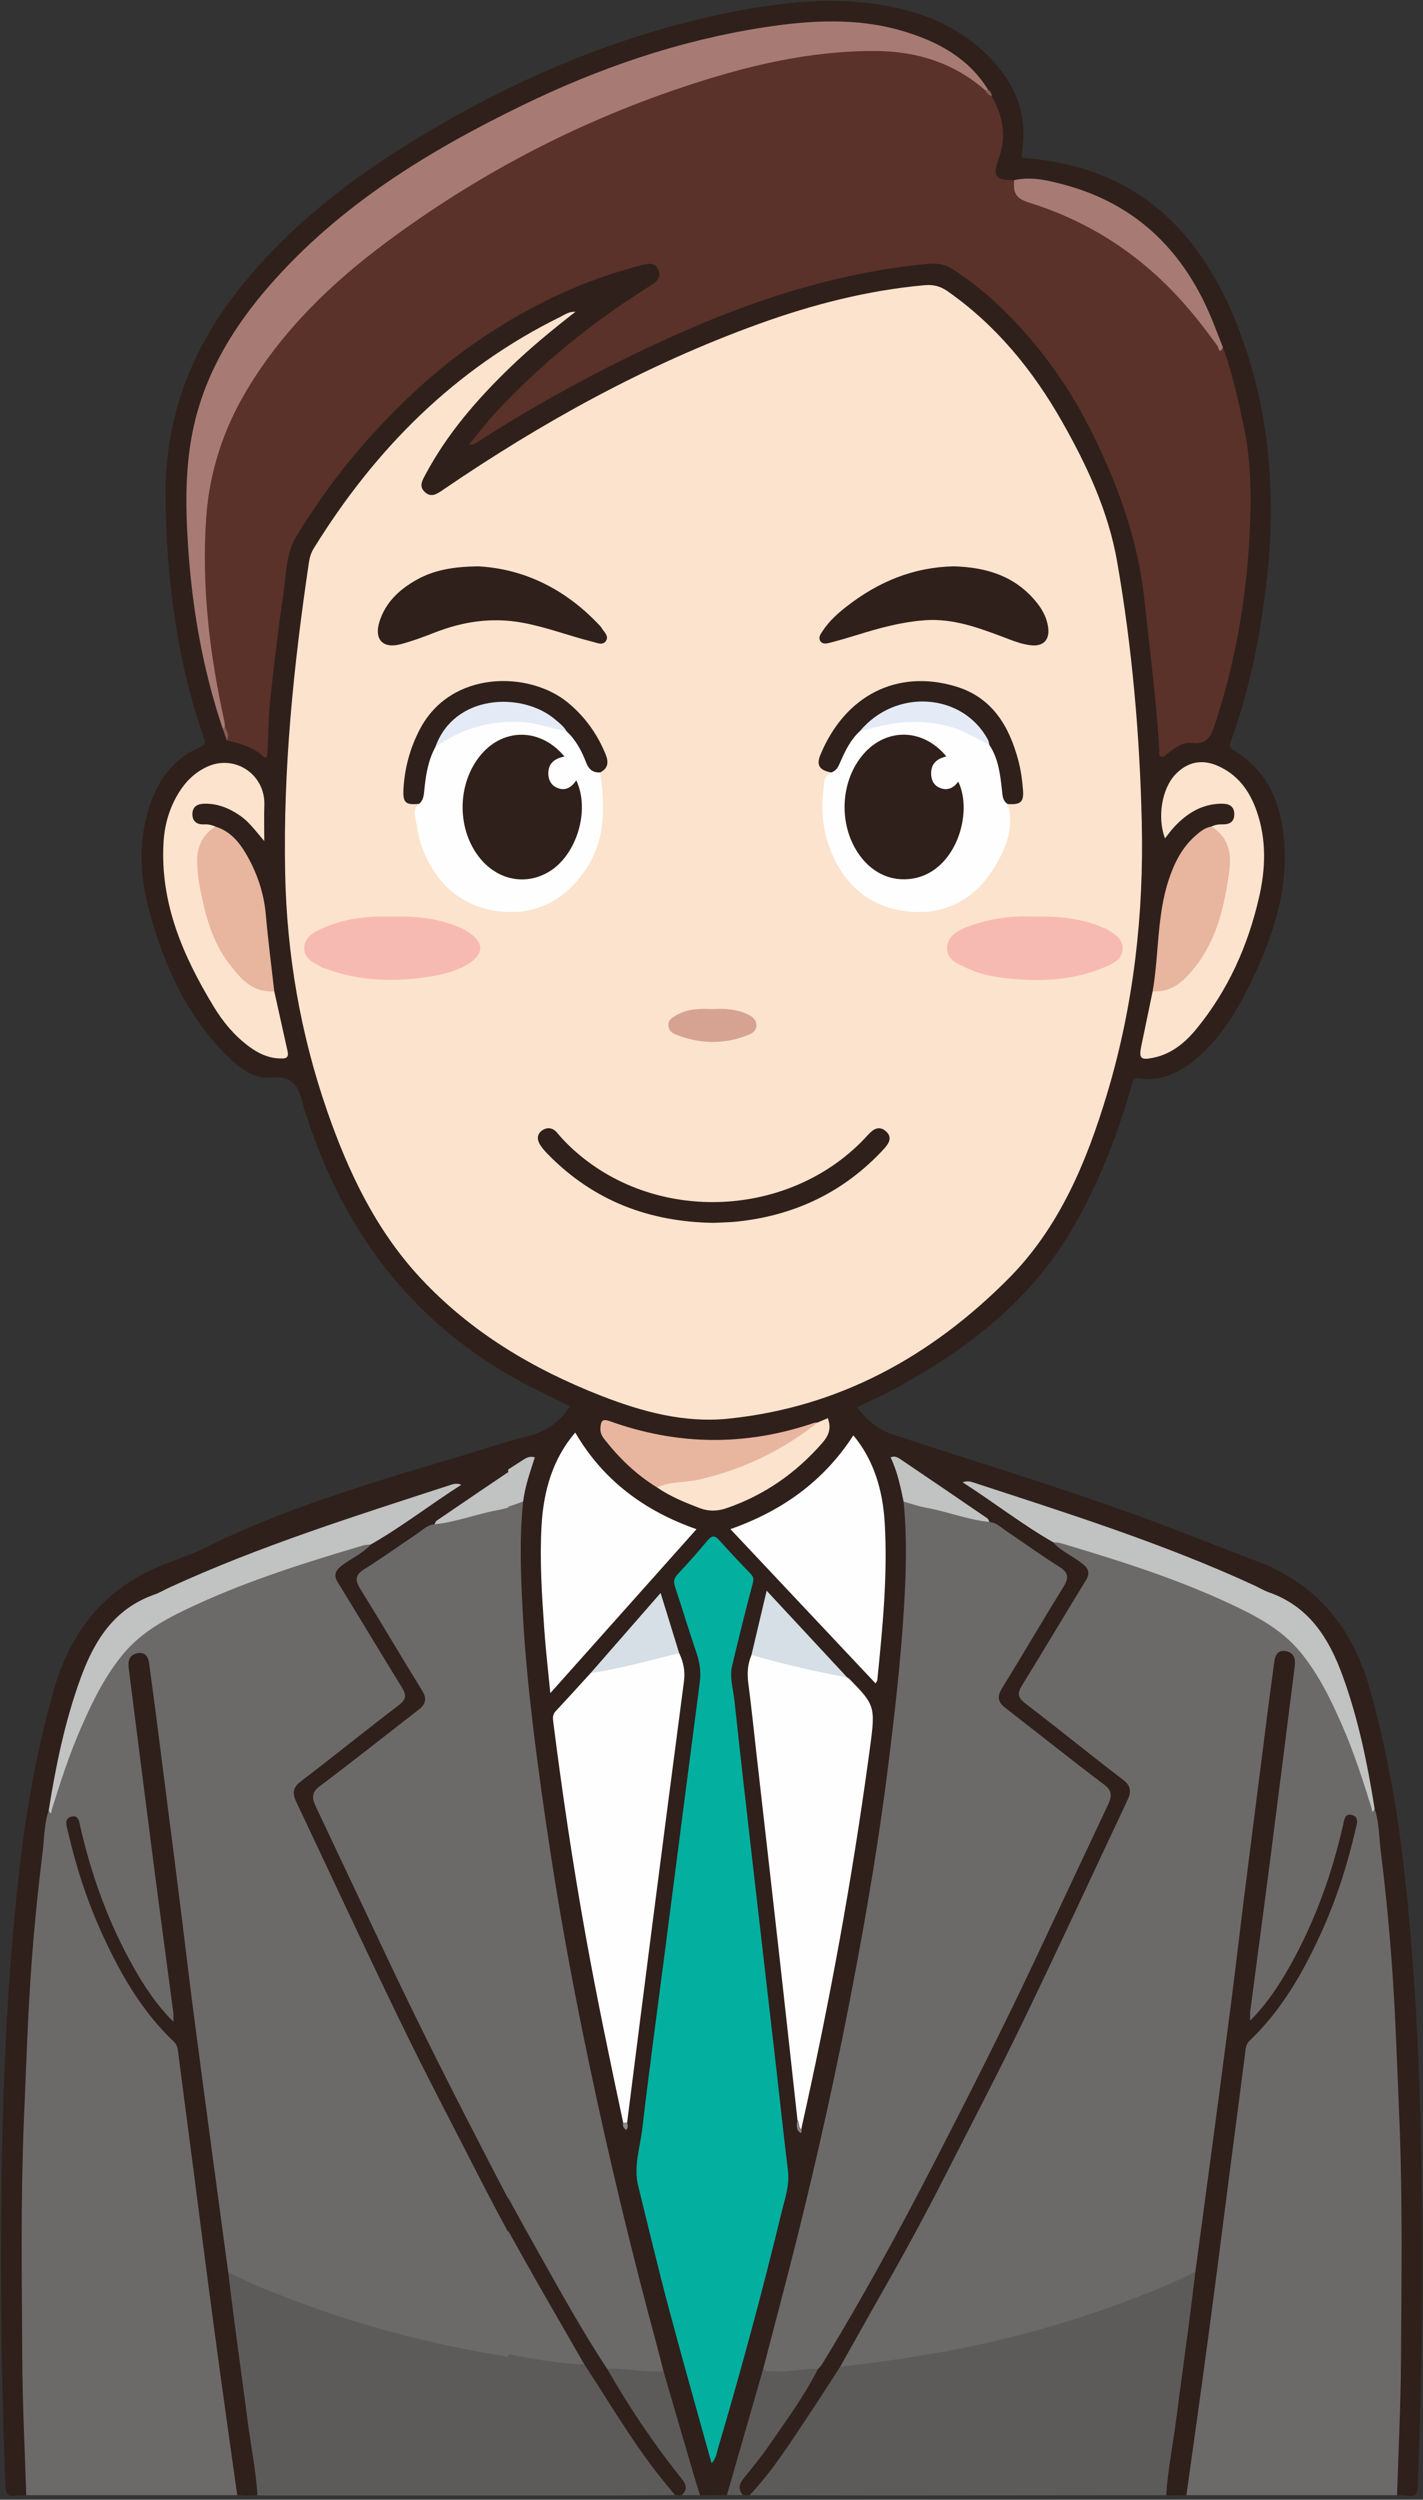 <svg width="378" height="664" xmlns="http://www.w3.org/2000/svg" xmlns:xlink="http://www.w3.org/1999/xlink" overflow="hidden"><rect width="100%" height="100%" fill="#333333" stroke="none"/><defs><clipPath id="clip0"><rect x="152" y="-3" width="378" height="664"/></clipPath><clipPath id="clip1"><rect x="185" y="-3" width="345" height="663"/></clipPath><clipPath id="clip2"><rect x="185" y="-3" width="345" height="663"/></clipPath><clipPath id="clip3"><rect x="9" y="-3" width="521" height="663"/></clipPath><clipPath id="clip4"><rect x="9" y="-3" width="521" height="663"/></clipPath><clipPath id="clip5"><rect x="152" y="383" width="135" height="277"/></clipPath><clipPath id="clip6"><rect x="152" y="383" width="135" height="277"/></clipPath><clipPath id="clip7"><rect x="152" y="-2" width="521" height="662"/></clipPath><clipPath id="clip8"><rect x="152" y="-2" width="521" height="662"/></clipPath></defs><g clip-path="url(#clip0)" transform="translate(-152 3)"><g clip-path="url(#clip1)"><g clip-path="url(#clip2)"><g clip-path="url(#clip3)"><g clip-path="url(#clip4)"><path d="M340.447 662.796C339.856 662.784 339.265 662.778 338.674 662.772 336.372 661.584 336.871 659.934 338.059 658.326 339.771 656.01 341.603 653.778 343.308 651.456 348.605 644.238 353.53 636.768 358.08 629.058 365.6 617.016 372.424 604.584 379.223 592.13 389.907 572.565 399.618 552.506 409.558 532.565 418.247 515.132 426.31 497.396 434.518 479.731 435.61 477.381 435.373 475.767 433.173 474.085 425.079 467.893 417.134 461.507 409.119 455.212 405.178 452.118 404.924 451.097 407.541 446.725 412.519 438.407 417.527 430.108 422.504 421.789 424.354 418.696 424.323 418.237 421.271 416.29 415.378 412.529 409.896 408.154 403.82 404.674 395.941 398.795 387.714 393.432 379.369 388.13 380.621 391.943 381.421 395.723 382.075 399.545 383.204 408.105 382.863 416.675 382.377 425.249 381.92 433.318 381.245 441.365 380.411 449.404 378.01 472.561 374.495 495.552 370.305 518.444 365.52 544.582 359.923 570.549 353.46 596.321 350.716 607.26 348.056 618.234 344.784 629.04 341.83 639.228 339.1 649.482 335.989 659.628 335.64 660.768 335.428 661.956 334.43 662.766 332.048 662.778 329.667 662.784 327.286 662.79 325.633 661.542 325.386 659.586 324.871 657.804 322.169 648.462 319.361 639.156 316.838 629.76 310.569 607.326 305.009 584.72 299.995 561.978 293.581 532.883 288.113 503.614 284.131 474.085 282.129 459.242 280.473 444.362 279.449 429.403 278.867 420.904 279.204 412.429 278.992 403.945 278.954 402.436 279.178 400.958 279.576 399.511 280.114 395.781 280.973 392.119 281.941 388.209 271.332 394.363 261.025 400.913 250.915 407.78 245.867 410.635 241.162 414.031 236.217 417.043 234.304 418.208 234.262 419.397 235.365 421.214 240.601 429.84 245.777 438.502 250.955 447.162 253.347 451.162 253.232 452.066 249.578 454.905 241.375 461.279 233.327 467.854 225.063 474.147 222.981 475.732 222.605 477.202 223.758 479.471 234.806 501.199 245.406 523.152 256.664 544.777 262.613 556.205 268.584 567.619 274.699 578.959 283.803 595.84 293.074 612.624 303.25 628.89 309.059 638.82 315.43 648.372 322.531 657.432 324.694 660.186 324.673 661.068 322.444 662.784 321.854 662.784 321.264 662.784 320.674 662.778 318.989 662.19 317.956 660.87 316.917 659.514 309.289 649.566 302.657 638.952 296.096 628.296 286.184 611.856 276.949 595.042 267.835 578.152 252.355 549.469 237.683 520.376 223.219 491.176 221.135 486.968 219.242 482.665 217.154 478.456 215.581 475.284 215.801 474.272 218.606 472.024 226.796 465.461 235.108 459.05 243.318 452.51 246.158 450.248 246.218 450.22 244.411 447.19 239.391 438.777 234.204 430.465 229.217 422.031 226.526 417.48 226.733 416.529 231.06 413.485 241.208 407.293 251.017 400.571 261.489 394.117 244.336 399.069 227.721 404.313 211.577 410.941 203.522 414.248 195.673 418.013 188.384 422.808 181.295 427.47 175.849 433.958 170.094 440.042 164.195 446.278 158.411 452.633 152.668 459.019 144.386 468.226 136.4 477.728 127.687 486.503 123.407 490.814 123.137 494.898 124.805 499.94 126.172 507.317 127.675 514.656 129.993 521.809 130.919 524.668 130.288 526.415 128.318 527.12 126.283 527.848 124.382 526.765 123.279 524.041 121.736 520.231 120.762 516.248 119.929 512.227 114.733 487.149 111.2 461.811 107.914 436.429 106.901 428.602 106.048 420.758 105.084 412.925 104.856 411.073 104.385 409.418 102.368 408.338 103.052 411.395 103.798 414.251 104.452 417.124 105.132 420.112 104.661 422.837 103.351 425.551 100.667 431.113 96.452 435.317 91.601 438.941 83.992 444.626 75.683 448.849 66.368 451.035 61.516 452.174 56.634 451.966 51.747 451.819 48.888 451.734 47.242 450.008 46.469 447.305 45.518 443.977 44.658 440.62 43.617 436.99 41.669 439.396 40.973 441.788 41.24 444.482 41.909 450.034 42.912 455.531 43.971 461.017 49.193 488.063 55.18 514.945 61.472 541.76 63.516 550.468 66.145 558.923 72.324 565.766 79.838 573.867 88.936 576.02 99.362 572.816 108.281 570.075 116.701 566.105 124.925 561.764 141.821 552.845 158.237 543.112 173.98 532.267 176.779 530.338 179.51 528.315 182.295 526.369 184.343 524.938 185.017 523.085 184.695 520.669 183.19 509.377 181.852 498.064 180.365 486.77 179.974 483.802 179.477 480.832 179.471 477.831 179.465 474.923 180.7 473.345 182.764 473.326 184.829 473.306 186.115 474.786 186.466 477.6 190.931 513.489 195.457 549.37 200.146 585.23 200.819 590.38 201.638 595.513 202.114 600.69 204.887 620.25 207.338 639.852 210.186 659.394 210.359 660.582 210.59 661.788 209.637 662.796 204.321 663.036 204.311 663.036 203.555 657.888 199.193 628.152 195.409 598.333 191.581 568.522 189.996 556.183 188.384 543.848 186.761 531.322 179.75 536.027 173.075 540.725 166.187 545.086 147.384 556.988 128.284 568.367 107.554 576.7 99.754 579.836 91.79 581.815 83.326 579.706 73.075 577.153 66.454 570.283 61.556 561.386 56.909 552.947 55.315 543.532 53.178 534.325 47.158 508.384 41.356 482.392 36.599 456.181 35.887 452.254 35.153 448.315 34.751 444.349 34.222 439.133 36.63 434.836 39.845 431.027 41.423 429.158 42.245 427.5 41.581 424.936 40.635 421.285 42.989 418.601 45.281 416.254 47.071 414.419 47.171 412.798 46.498 410.432 43.654 400.43 38.635 391.867 31.473 384.253 21.82 373.992 12.784 363.154 5.954 350.712 2.119 343.726-0.784 336.446 0.19 328.195 0.402 326.39 0.712 324.549 1.696 323.068 3.77 319.945 4.726 316.471 5.7 312.923 7.03 308.084 9.99 304.33 13.744 300.939 18.094 297.009 21.563 292.124 26.557 288.857 27.713 288.101 26.961 287.246 26.692 286.488 19.758 266.962 13.178 247.3 4.628 228.386 2.546 223.783 1.275 219.018 2.02 213.876 3.237 205.48 11.089 201.722 18.331 206.167 23.72 209.474 27.113 214.52 29.902 220.006 36.643 233.267 40.326 247.572 43.972 261.874 45.376 267.379 46.528 272.951 47.662 278.521 48.052 280.432 48.601 281.404 50.89 281.248 56.237 280.883 61.432 281.879 66.381 283.963 73.521 286.969 76.715 290.521 81.327 300.446 82.235 300.119 82.562 299.231 83.126 298.582 84.972 296.464 86.982 294.537 89.426 293.108 92.321 291.416 95.4 290.42 98.473 292.314 101.624 294.257 101.789 297.561 101.474 300.848 100.979 306.016 100.452 311.182 99.85 316.339 98.776 325.534 99.909 334.647 100.478 343.814 101.396 358.598 97.481 371.879 86.327 382.355 85.625 383.014 85.175 383.615 85.367 384.661 85.891 387.507 86.327 390.368 86.789 393.226 86.978 394.402 87.622 394.387 88.698 394.337 93.31 394.123 97.481 394.942 99.433 399.936 99.877 401.074 101.068 400.939 101.969 401.225 107.477 402.98 110.867 406.144 111.503 412.409 113.924 436.251 117.335 459.969 121.097 483.619 122.075 484.052 122.347 483.224 122.773 482.75 139.727 463.877 156.654 444.977 174.097 426.548 182.168 418.021 192.322 412.707 202.799 407.945 222.368 399.049 242.941 393.007 263.485 386.9 269.408 385.139 275.255 383.076 281.251 381.619 286.175 380.422 289.966 377.962 292.835 373.577 290.182 372.263 287.455 370.901 284.717 369.559 253.328 354.17 233.433 329.1 222.885 296.156 222.672 295.49 222.419 294.836 222.241 294.163 221.056 289.664 220.33 285.56 213.525 286.241 208.671 286.727 204.398 283.081 200.937 279.485 190.907 269.066 185.245 256.279 181.449 242.576 178.989 233.695 178.343 224.661 180.883 215.665 183.061 207.949 187.204 201.662 194.897 198.405 196.426 197.758 196.092 196.978 195.721 195.899 188.602 175.203 185.823 153.85 185.606 132.029 185.399 111.148 192.28 92.945 205.127 76.734 218.421 59.959 235.069 47.172 253.225 36.208 278.859 20.729 306.079 9.113 335.556 3.237 349.427 0.472 363.397-1.076 377.487 1.688 386.753 3.506 395.284 7.01 402.285 13.514 410.102 20.777 414.489 29.466 412.608 40.487 412.45 41.41 412.455 41.911 413.66 42.008 443.253 44.384 460.602 61.701 470.474 88.358 478.312 109.524 480.032 131.281 477.593 153.541 475.969 168.373 473.082 182.92 468.011 196.984 467.59 198.15 467.705 198.679 468.823 199.345 477.589 204.58 481.123 212.895 482.065 222.569 483.391 236.166 479.274 248.599 473.494 260.608 469.882 268.113 465.682 275.258 459.319 280.827 454.901 284.694 449.894 287.31 443.788 286.482 441.817 286.215 441.973 287.457 441.663 288.543 437.843 301.911 432.829 314.762 425.767 326.804 414.882 345.365 398.663 357.992 380.227 368.189 376.57 370.211 372.75 371.939 368.909 373.85 371.5 377.139 374.306 379.687 378.548 381.086 404.839 389.762 431.395 397.67 457.183 407.827 463.118 410.165 469.069 412.462 475.028 414.737 491.007 420.836 500.368 432.529 504.916 448.831 509.195 464.173 512.001 479.747 513.817 495.52 517.936 531.305 518.768 567.25 518.747 603.228 518.737 622.212 518.302 641.184 517.595 660.15 517.517 662.25 517.112 663.348 514.778 662.904 513.907 662.742 512.988 662.826 512.091 662.802 510.29 659.718 511.114 656.37 511.316 653.16 511.499 650.274 511.624 647.388 511.725 644.496 512.516 621.948 512.558 599.384 512.2 576.835 511.989 563.584 511.511 550.321 510.791 537.072 509.777 518.426 507.803 499.88 505.681 481.351 503.818 471.55 502.108 461.709 499.213 452.127 497.473 446.369 495.253 440.816 492.291 435.577 489.815 431.199 486.298 427.971 481.788 425.662 470.563 419.914 458.91 415.193 447.126 410.75 431.416 404.828 415.353 399.945 399.382 394.415 406.666 399.389 413.776 404.412 421.081 409.15 423.39 411.072 426.062 412.479 428.438 414.302 431.338 416.528 431.57 417.749 429.712 420.88 424.508 429.639 419.21 438.343 413.997 447.097 412.129 450.233 412.143 450.221 414.891 452.416 423.007 458.899 431.235 465.239 439.323 471.757 442.354 474.2 442.629 475.503 441.033 478.986 433.086 496.322 424.987 513.586 416.725 530.777 410.32 544.103 403.771 557.356 397.017 570.502 386.886 590.218 376.481 609.792 365 628.776 358.591 639.168 352.1 649.518 344.594 659.178 343.458 660.636 342.506 662.364 340.447 662.796" fill="#2F201B" transform="matrix(1.002 0 0 1 9.999 -3)"/></g><path d="M506.137 480.441C507.385 484.146 507.303 488.057 507.779 491.867 509.617 506.591 510.872 521.368 511.573 536.2 512.005 545.362 512.362 554.523 512.73 563.686 513.571 584.663 513.25 605.64 513.133 626.616 513.066 638.682 512.456 650.742 512.091 662.802 493.469 662.796 474.848 662.796 456.227 662.79 455.305 661.722 455.716 660.516 455.876 659.346 458.856 637.662 461.791 615.972 464.621 594.265 466.74 578.012 468.817 561.752 470.956 545.501 471.186 543.749 471.652 542.202 472.924 540.933 483.139 530.747 489.358 518.164 494.483 504.931 496.689 499.235 498.451 493.4 499.813 487.448 500.086 486.253 500.741 484.99 499.664 483.615 498.614 484.362 498.594 485.507 498.336 486.511 494.761 500.422 489.98 513.845 482.374 526.133 480.37 529.369 478.229 532.503 475.633 535.3 474.974 536.01 474.322 537.196 473.252 536.776 472.036 536.299 472.288 534.931 472.415 533.864 473.173 527.513 474.071 521.179 474.859 514.832 477.81 491.028 480.964 467.25 483.859 443.439 483.955 442.643 484.105 441.845 483.82 441.065 483.562 440.36 483.085 439.874 482.29 439.834 481.611 439.799 481.162 440.201 480.853 440.741 480.241 441.808 480.104 443.005 479.955 444.199 475.283 481.689 470.585 519.175 465.682 556.636 463.814 570.904 462.037 585.185 460.151 599.452 459.967 600.846 459.821 602.238 459.103 603.486 456.623 605.964 453.264 606.87 450.197 608.184 429.097 617.244 407.077 623.172 384.452 626.844 378.757 627.768 373.043 628.734 367.268 629.16 366.281 629.232 365.276 629.52 364.452 628.68 368.303 621.822 372.122 614.94 376.012 608.106 381.688 598.127 387.152 588.037 392.345 577.802 399.212 564.268 406.258 550.82 412.846 537.152 422.29 517.559 431.387 497.799 440.641 478.115 441.644 475.981 441.605 474.408 439.418 472.738 430.708 466.085 422.23 459.128 413.523 452.472 411.445 450.883 411.416 449.72 412.679 447.668 418.379 438.409 423.911 429.048 429.592 419.777 430.729 417.922 430.355 416.734 428.778 415.448 426.241 413.381 423.084 412.166 420.886 409.648 421.75 408.829 422.749 409.069 423.707 409.352 439.903 414.142 455.906 419.426 471.189 426.744 481.705 431.779 489.385 439.375 494.42 449.933 498.946 459.424 503.039 469.029 505.489 479.281 505.592 479.71 505.455 480.317 506.137 480.441" fill="#6C6969" transform="matrix(1.002 0 0 1 9.999 -3)"/><path d="M296.654 628.086C302.974 637.692 308.771 647.646 315.808 656.772 317.381 658.812 319.049 660.78 320.674 662.778 315.089 662.814 309.505 662.874 303.92 662.88 273.588 662.886 243.256 662.886 212.923 662.88 211.828 662.88 210.732 662.826 209.637 662.796 208.743 656.202 207.841 649.608 206.957 643.008 205.85 634.734 204.752 626.46 203.66 618.186 202.882 612.276 202.12 606.366 201.351 600.462 202.373 599.761 203.283 600.336 204.146 600.78 228.074 613.056 253.527 620.592 279.937 625.134 284.455 625.908 288.983 626.64 293.545 627.132 294.638 627.252 295.731 627.396 296.654 628.086" fill="#5D5B5A" transform="matrix(1.002 0 0 1 9.999 -3)"/><path d="M364.452 628.68C377.242 627.174 389.974 625.326 402.554 622.512 418.691 618.894 434.399 613.932 449.666 607.584 452.697 606.324 455.636 604.848 458.618 603.468 459.649 604.44 459.36 605.658 459.209 606.828 456.97 624.198 454.618 641.55 452.128 658.884 451.933 660.24 451.901 661.686 450.883 662.802 426.341 662.826 401.798 662.868 377.255 662.874 364.986 662.88 352.717 662.826 340.447 662.796 346.772 656.1 351.578 648.288 356.66 640.68 359.309 636.714 361.858 632.682 364.452 628.68" fill="#5D5B5A" transform="matrix(1.002 0 0 1 9.999 -3)"/><path d="M450.883 662.802C451.322 655.956 452.699 649.23 453.566 642.438 454.623 634.17 455.771 625.914 456.853 617.646 457.47 612.924 458.032 608.196 458.618 603.468 460.031 592.922 461.457 582.376 462.857 571.826 464.61 558.617 466.373 545.41 468.072 532.193 469.189 523.511 470.186 514.813 471.265 506.125 472.319 497.636 473.409 489.151 474.484 480.664 475.609 471.784 476.723 462.902 477.862 454.024 478.406 449.784 479.008 445.551 479.558 441.311 479.8 439.447 480.682 438.2 482.689 438.605 484.748 439.022 485.212 440.621 484.97 442.529 482.784 459.796 480.632 477.067 478.413 494.33 476.701 507.646 474.902 520.95 473.159 534.262 473.071 534.938 473.148 535.637 473.148 536.738 477.609 532.226 480.852 527.28 483.752 522.095 490.325 510.346 494.824 497.814 497.794 484.703 498.055 483.55 498.173 481.702 499.986 482.084 502.174 482.546 501.41 484.534 501.114 485.825 498.906 495.469 495.892 504.859 491.761 513.862 486.988 524.264 481.349 534.107 472.954 542.099 472.067 542.945 471.986 543.958 471.845 545.075 470.564 555.236 469.215 565.39 467.901 575.547 466.613 585.51 465.356 595.478 464.059 605.442 463.006 613.53 461.935 621.612 460.834 629.694 459.532 639.252 458.189 648.804 456.862 658.356 456.657 659.838 456.439 661.314 456.227 662.79 454.445 662.796 452.664 662.796 450.883 662.802" fill="#2F201B" transform="matrix(1.002 0 0 1 9.999 -3)"/><path d="M317.608 629.868C320.223 638.844 322.832 647.82 325.455 656.796 326.041 658.8 326.674 660.792 327.286 662.79 325.672 662.79 324.058 662.784 322.444 662.784 324.394 660.99 323.342 659.55 322.048 657.93 314.837 648.894 308.449 639.294 302.697 629.268 302.917 629.076 303.097 628.794 303.403 628.758 308.214 628.14 312.952 628.488 317.608 629.868" fill="#5D5B5A" transform="matrix(1.002 0 0 1 9.999 -3)"/><path d="M358.533 629.322C354.91 636.522 350.119 642.984 345.58 649.596 343.507 652.614 341.173 655.458 338.869 658.308 337.648 659.814 337.321 661.218 338.674 662.772 337.259 662.772 335.845 662.772 334.43 662.766 337.633 651.6 340.836 640.428 344.039 629.262 347.948 628.746 351.911 629.004 355.823 628.452 356.781 628.314 357.81 628.476 358.533 629.322" fill="#5D5B5A" transform="matrix(1.002 0 0 1 9.999 -3)"/><path d="M294.302 82.798C288.07 87.661 282.241 92.465 276.814 97.724 268.094 106.175 260.221 115.294 254.481 126.1 253.648 127.669 252.722 129.2 254.335 130.696 256.066 132.301 257.605 131.18 259.146 130.126 285.351 112.2 312.941 96.89 342.869 86.047 357.09 80.895 371.647 77.14 386.771 75.757 389.129 75.541 390.991 76.003 392.893 77.337 405.842 86.417 415.537 98.351 423.265 111.973 429.893 123.656 435.556 135.885 437.865 149.132 441.847 171.978 443.861 195.062 444.405 218.278 444.98 242.827 442.287 266.924 435.239 290.466 429.808 308.609 422.578 326.036 409.04 339.674 388.571 360.295 364.169 373.823 334.807 376.838 323.15 378.035 311.991 375.016 301.201 370.801 283.034 363.706 266.558 353.874 253.199 339.494 241.372 326.763 234.062 311.334 228.445 295.1 221.377 274.673 217.756 253.625 217.315 231.976 216.748 204.205 219.563 176.723 223.626 149.322 223.816 148.043 224.18 146.821 224.887 145.676 241.174 119.269 262.265 97.976 290.348 84.125 291.468 83.573 292.526 82.745 294.302 82.798" fill="#FCE3CD" transform="matrix(1.002 0 0 1 9.999 -3)"/><path d="M296.654 628.086C287.705 627.696 278.971 625.83 270.219 624.15 252.783 620.796 235.874 615.624 219.486 608.82 213.343 606.27 207.389 603.258 201.35 600.462 199.145 583.892 196.873 567.333 194.752 550.754 192.632 534.174 190.669 517.573 188.626 500.983 187.642 492.985 186.625 484.991 185.638 476.993 185.413 475.171 184.546 473.873 182.617 473.958 180.544 474.05 180.019 475.6 180.217 477.38 180.889 483.412 181.588 489.442 182.333 495.466 183.408 504.154 184.503 512.84 185.654 521.519 185.966 523.868 185.162 525.361 183.204 526.775 165.857 539.308 147.699 550.511 128.807 560.554 118.571 565.995 108.311 571.415 96.993 574.253 87.037 576.749 78.577 573.8 71.666 566.276 66.394 550.862 62.54 535.052 58.767 519.232 53.317 496.38 47.959 473.502 43.82 450.364 43.386 447.937 42.187 446.128 40.487 444.515 40.018 440.987 40.797 438.842 43.976 435.198 45.056 439.165 46.201 442.964 47.105 446.819 47.813 449.84 49.538 450.976 52.602 451.153 68.276 452.06 81.391 446.101 93.257 436.492 96.24 434.077 98.768 431.329 100.962 428.2 103.7 424.295 104.792 420.188 103.316 415.495 102.482 412.843 101.922 410.107 101.142 407.026 103.873 407.729 105.53 409.042 105.844 411.738 107.074 422.312 108.167 432.904 109.553 443.458 110.977 454.305 112.618 465.125 114.278 475.939 116.423 489.905 118.729 503.848 122.081 517.588 122.671 520.001 123.533 522.355 124.381 524.696 125.026 526.48 126.442 527.224 128.207 526.536 129.91 525.872 130.098 524.485 129.502 522.806 126.823 515.272 125.363 507.439 123.923 499.604 127.254 493.876 131.794 489.064 135.925 483.955 143.89 474.103 151.993 464.345 160.675 455.12 167.438 447.932 174.242 440.747 181.857 434.404 186.53 430.51 191.986 428.003 197.447 425.582 207.308 421.21 217.515 417.709 227.712 414.208 228.849 413.818 230.062 412.903 231.324 414.011 231.127 414.233 230.964 414.503 230.729 414.671 227.353 417.08 227.255 417.29 229.405 420.881 234.785 429.867 240.16 438.858 245.684 447.755 246.944 449.786 246.878 450.784 244.865 452.324 236.003 459.106 227.347 466.159 218.533 473.006 216.746 474.395 216.555 475.69 217.483 477.602 230.257 503.923 243.344 530.082 256.927 555.997 264.526 570.495 272.197 584.953 280.169 599.248 285.562 608.916 291.152 618.474 296.654 628.086" fill="#6C6969" transform="matrix(1.002 0 0 1 9.999 -3)"/><path d="M465.928 92.267C468.338 98.805 469.78 105.596 471.276 112.381 473.511 122.516 473.518 132.818 472.942 143.042 471.989 159.953 469.07 176.576 463.699 192.714 462.689 195.748 461.501 197.819 457.699 197.365 455.129 197.057 453.01 198.758 451.05 200.347 450.586 200.723 450.059 201.2 449.459 200.944 448.769 200.649 449.108 199.901 449.075 199.352 448.27 185.868 446.512 172.486 445.073 159.065 443.381 143.3 438.11 128.865 431.198 114.893 424.599 101.554 415.865 89.702 404.849 79.634 401.549 76.618 397.968 73.909 394.202 71.455 392.042 70.047 389.708 69.884 387.297 70.121 365.292 72.289 344.449 78.646 324.255 87.454 304.457 96.089 285.515 106.286 267.377 117.997 267.131 118.154 266.823 118.215 266.127 117.984 268.452 115.171 270.644 112.235 273.125 109.568 285.001 96.799 298.384 85.834 313.134 76.535 313.724 76.163 314.285 75.743 314.879 75.378 316.376 74.458 316.926 73.135 316.193 71.55 315.49 70.028 314.101 69.88 312.601 70.25 296.228 74.296 281.329 81.536 267.539 91.139 258.007 97.777 249.488 105.601 241.61 114.095 233.536 122.8 226.472 132.305 220.296 142.454 217.55 146.966 217.634 152.185 216.917 157.156 215.557 166.579 214.405 176.035 213.387 185.501 212.888 190.145 212.902 194.843 212.633 199.514 212.593 200.224 212.659 202.043 211.458 200.909 208.684 198.289 205.317 197.497 201.856 196.706 201.959 195.248 201.271 193.971 200.92 192.614 197.602 180.713 196.43 168.532 195.523 156.25 194.742 145.673 195.148 135.271 197.538 124.992 200.903 110.524 208.493 98.269 218.135 87.182 234.661 68.178 255.223 54.465 277.027 42.41 296.448 31.673 316.798 23.186 338.325 17.665 351.351 14.325 364.549 11.988 378.06 12.946 387.336 13.603 395.906 16.394 402.704 23.21 403.219 24.127 404.116 24.749 404.626 25.672 407.746 30.877 408.58 36.317 406.485 42.135 404.786 46.852 405.572 47.89 410.58 47.856 411.252 51.442 413.717 52.913 416.998 53.987 437.321 60.645 452.758 73.652 464.65 91.159 464.984 91.651 465.21 92.233 465.928 92.267" fill="#5A3229" transform="matrix(1.002 0 0 1 9.999 -3)"/><path d="M317.608 629.868C312.613 630.288 307.687 628.95 302.696 629.268 296.273 619.506 290.618 609.288 284.903 599.104 263.137 560.326 243.323 520.535 223.606 480.694 221.317 476.069 221.344 476.106 225.248 473.066 233.351 466.756 241.433 460.419 249.499 454.062 252.677 451.557 252.635 451.327 250.445 447.709 244.915 438.575 239.42 429.42 233.933 420.26 233.454 419.459 232.565 418.531 233.894 417.707 239.453 414.26 244.72 410.351 250.493 407.245 259.423 403.921 268.72 401.815 277.809 399.023 278.654 398.764 279.512 398.437 280.412 398.837 279.392 408.581 279.77 418.315 280.286 428.08 280.805 437.926 281.755 447.725 282.904 457.499 284.308 469.439 285.998 481.35 287.824 493.234 290.647 511.606 294.079 529.876 297.886 548.069 303.145 573.196 309.131 598.152 315.836 622.932 316.459 625.236 317.019 627.552 317.608 629.868" fill="#6C6969" transform="matrix(1.002 0 0 1 9.999 -3)"/><path d="M358.533 629.322C354.592 628.92 350.738 630.312 346.795 629.886 345.852 629.784 344.797 630.186 344.039 629.262 346.937 618.078 349.912 606.912 352.718 595.709 358.694 571.85 363.959 547.828 368.486 523.657 371.874 505.571 374.896 487.417 377.167 469.141 378.934 454.912 380.57 440.688 381.404 426.362 381.938 417.178 382.18 408.035 381.267 398.877 381.628 398.693 382.024 398.545 382.415 398.635 389.675 400.319 397.084 401.437 404.041 404.282 405.935 404.45 407.188 405.807 408.637 406.786 413.267 409.915 417.797 413.203 422.528 416.171 424.948 417.689 425.167 419.036 423.706 421.407 418.158 430.414 412.828 439.556 407.29 448.57 405.934 450.775 406.383 452.221 408.254 453.677 416.987 460.474 425.631 467.387 434.457 474.06 436.882 475.893 436.317 477.572 435.327 479.676 428.95 493.226 422.608 506.792 416.239 520.345 407.442 539.066 398.109 557.523 388.642 575.908 379.547 593.569 370.022 611.004 359.677 627.978 359.374 628.476 358.918 628.878 358.533 629.322" fill="#6C6969" transform="matrix(1.002 0 0 1 9.999 -3)"/><path d="M61.415 362.897C61.675 364.677 61.894 366.464 62.205 368.234 62.543 370.157 63.311 371.852 65.678 371.405 68.026 370.961 68.107 369.243 67.722 367.231 65.741 356.851 68.193 347.705 75.538 339.649 76.298 341.122 76.283 342.496 76.568 343.8 76.937 345.493 78.023 346.406 79.821 346.148 81.722 345.877 82.294 344.532 82.022 342.87 81.214 337.935 80.563 332.984 80.428 327.985 80.17 318.439 80.863 309.154 87.886 301.648 89.332 300.101 90.857 298.663 92.698 297.64 95.267 296.213 96.169 296.782 95.944 299.699 95.699 302.884 95.293 306.057 94.969 309.236 93.865 320.083 93.571 330.854 94.808 341.797 96.337 355.303 93.165 367.819 83.056 377.796 81.266 379.562 79.259 381.05 77.101 382.315 75.551 383.222 74.53 384.358 75.269 386.193 75.929 387.831 77.234 388.391 78.923 387.623 80.186 387.047 80.236 388.01 80.37 388.761 81.877 397.212 83.429 405.653 85.86 413.9 86.164 414.932 85.57 415.384 84.947 415.873 76.912 422.18 67.477 424.865 57.598 426.349 55.507 426.664 55.865 424.72 55.628 423.665 53.983 416.36 52.016 409.159 49.504 402.098 47.164 395.523 43.743 389.663 39.041 384.462 30.467 374.975 21.899 365.459 14.881 354.71 11.11 348.935 7.752 342.958 6.106 336.142 4.321 328.749 6.455 322.789 12.707 318.657 24.406 310.925 37.157 309.527 50.553 313.207 54.05 314.168 56.015 316.489 56.675 320.155 57.695 325.812 58.21 331.414 56.758 337.075 55.672 341.305 53.354 344.051 48.88 345.087 45.081 345.967 41.351 347.122 37.411 346.966 34.34 346.845 33.679 345.76 34.898 342.934 36.916 338.26 41.081 336.072 45.387 334.079 46.283 333.665 47.305 333.464 47.897 332.552 48.496 331.631 48.538 330.649 48.038 329.711 47.405 328.523 46.319 328.059 45.013 328.24 39.573 328.994 34.135 329.755 28.703 330.559 26.983 330.814 25.94 331.877 26.141 333.649 26.347 335.461 27.637 336.079 29.377 335.985 30.326 335.933 31.308 335.599 32.409 336.188 30.703 338.581 29.192 341.015 28.85 343.974 28.353 348.269 30.315 351.031 34.49 352.162 37.905 353.088 41.241 352.151 44.612 352.036 45.766 351.793 46.76 352.28 47.686 352.823 51.7 355.17 55.837 357.322 59.401 360.382 60.254 361.114 60.929 361.91 61.415 362.897" fill="#FCE3CD" transform="matrix(1.002 0 0 1 9.999 -3)"/><path d="M330.356 654.306C326.5 640.356 322.603 626.664 318.953 612.912 316.113 602.214 313.577 591.431 310.916 580.684 309.618 575.441 311.423 570.382 312.015 565.281 313.74 550.421 315.769 535.597 317.681 520.759 319.593 505.921 321.506 491.083 323.423 476.246 324.689 466.453 325.956 456.659 327.238 446.869 327.595 444.14 327.223 441.551 326.324 438.931 324.35 433.175 322.62 427.337 320.692 421.565 320.227 420.176 320.347 419.246 321.397 418.135 324.137 415.231 326.76 412.21 329.33 409.153 330.451 407.819 331.24 407.842 332.384 409.12 335.115 412.171 337.926 415.151 340.768 418.099 341.582 418.943 341.528 419.608 341.235 420.717 339.325 427.949 337.519 435.209 335.809 442.49 335.084 445.576 336.095 448.656 336.42 451.712 338.087 467.384 339.899 483.04 341.686 498.7 343.607 515.549 345.563 532.394 347.491 549.242 348.534 558.359 349.494 567.487 350.604 576.597 351.082 580.517 349.769 584.097 348.886 587.761 343.814 608.808 338.156 629.7 332.035 650.46 331.678 651.672 331.584 653.022 330.356 654.306" fill="#03B09F" transform="matrix(1.002 0 0 1 9.999 -3)"/><path d="M402.835 23.912C394.628 16.785 385.021 13.665 374.222 13.558 356.309 13.381 339.225 17.595 322.445 23.237 294.113 32.762 267.971 46.57 244.019 64.434 229.511 75.254 216.659 87.742 207.27 103.407 200.969 113.92 197.223 125.266 196.379 137.577 195.128 155.839 197.279 173.768 201.187 191.555 201.294 192.04 201.289 192.549 201.335 193.047 201.551 193.643 201.3 193.76 200.773 193.592 195.43 177.702 192.61 161.357 191.548 144.638 190.868 133.924 190.774 123.289 193.189 112.772 196.447 98.585 203.798 86.594 213.255 75.751 231.757 54.537 255.174 40.174 280.115 28.018 300.405 18.129 321.589 10.798 343.958 7.31 356.456 5.362 369.017 4.591 381.364 8.339 390.444 11.096 398.52 15.442 403.693 23.883 403.415 24.137 403.13 24.146 402.835 23.912" fill="#A77B74" transform="matrix(1.002 0 0 1 9.999 -3)"/><path d="M306.923 563.818C303.404 547.258 299.945 530.687 296.958 514.02 293.581 495.184 290.775 476.264 288.377 457.282 288.252 456.29 288.22 455.389 289.034 454.525 292.171 451.193 295.226 447.783 298.311 444.402 305.542 441.736 313.108 440.416 320.618 438.872 321.012 438.791 321.407 438.921 321.766 439.115 322.915 441.494 323.393 443.934 323.039 446.622 320.088 469.06 317.189 491.506 314.305 513.953 312.171 530.565 310.083 547.182 307.974 563.797 307.633 564.238 307.282 564.233 306.923 563.818" fill="#FEFEFE" transform="matrix(1.002 0 0 1 9.999 -3)"/><path d="M353.14 563.208C351.646 549.611 350.176 536.012 348.654 522.419 346.544 503.568 344.395 484.721 342.261 465.874 341.554 459.623 340.915 453.363 340.102 447.127 339.76 444.509 339.911 442.031 340.938 439.608 341.216 439.498 341.515 439.326 341.798 439.39 350.043 441.24 358.424 442.556 366.359 445.625 366.526 445.729 366.721 445.804 366.854 445.94 374.106 453.338 373.839 453.302 372.03 466.63 367.543 499.684 361.53 532.45 354.256 564.995 354.212 565.189 354.212 565.392 354.193 565.591 352.585 565.352 353.854 563.842 353.14 563.208" fill="#FEFEFE" transform="matrix(1.002 0 0 1 9.999 -3)"/><path d="M326.357 406.202C313.388 420.776 300.731 435.001 287.609 449.747 287.024 443.639 286.377 438.147 285.996 432.637 285.362 423.471 284.756 414.286 285.297 405.1 285.835 395.968 288.262 387.455 294.218 380.528 301.592 393.182 312.459 401.303 326.357 406.202" fill="#FEFEFE" transform="matrix(1.002 0 0 1 9.999 -3)"/><path d="M373.842 447.17C360.953 433.441 348.265 419.928 335.356 406.178 349.063 401.343 360.086 393.455 367.946 381.272 373.418 387.85 375.754 395.933 376.256 404.468 377.078 418.453 375.687 432.382 374.296 446.29 374.278 446.469 374.124 446.635 373.842 447.17" fill="#FEFEFE" transform="matrix(1.002 0 0 1 9.999 -3)"/><path d="M231.324 414.011C216.284 418.69 201.322 423.655 187.54 431.395 179.105 436.132 172.791 443.556 166.153 450.44 151.743 465.385 138.717 481.527 125.776 497.734 125.224 498.425 124.854 499.291 123.923 499.604 121.73 494.056 123.454 489.989 127.523 485.603 144.236 467.591 160.49 449.154 177.332 431.252 184.765 423.352 193.925 418.213 203.564 413.731 222.631 404.864 242.708 398.858 262.811 392.935 262.979 392.885 263.191 392.989 263.392 393.023 263.381 393.202 263.438 393.475 263.352 393.532 252.771 400.507 242.242 407.564 231.324 414.011" fill="#C1C2C2" transform="matrix(1.002 0 0 1 9.999 -3)"/><path d="M7.382 216.158C7.424 215.851 7.447 214.834 7.71 213.885 8.807 209.923 11.738 208.727 15.284 210.836 18.91 212.994 21.332 216.301 23.435 219.847 27.789 227.188 30.554 235.203 33.074 243.292 36.722 255.001 39.608 266.911 42.166 278.905 42.596 280.924 42.49 282.149 40.028 282.524 38.19 282.805 36.303 283.439 34.69 284.357 32.465 285.625 31.972 284.609 31.305 282.71 25.627 266.549 19.95 250.386 13.435 234.535 12.11 231.311 10.608 228.161 9.25 224.95 8.156 222.365 7.345 219.698 7.382 216.158" fill="#FCE3CD" transform="matrix(1.002 0 0 1 9.999 -3)"/><path d="M214.426 263.308C215.612 268.655 216.806 274.001 217.981 279.35 218.423 281.362 216.861 281.186 215.766 281.144 212.779 281.033 210.17 279.782 207.805 278.036 203.888 275.147 200.83 271.455 198.337 267.329 190.229 253.915 184.116 239.859 185.078 223.692 185.353 219.058 186.609 214.668 189.05 210.667 190.913 207.613 193.352 205.182 196.635 203.669 204.014 200.268 212.104 205.759 211.795 213.907 211.686 216.789 211.778 219.679 211.778 223.406 209.374 220.606 207.718 218.269 205.34 216.638 202.557 214.73 199.588 213.485 196.161 213.478 194.216 213.475 192.715 214.117 192.727 216.296 192.737 218.27 194.023 219.092 195.928 218.977 196.953 218.915 197.907 219.161 198.835 219.56 198.922 219.982 198.823 220.384 198.505 220.646 194.166 224.246 194.475 229.036 195.19 233.87 195.952 239.021 197.175 244.102 199.269 248.857 202.286 255.705 206.567 261.437 214.426 263.308" fill="#FCE3CD" transform="matrix(1.002 0 0 1 9.999 -3)"/><path d="M462.879 219.559C463.79 219.085 464.762 218.947 465.779 218.976 467.637 219.029 468.95 218.333 468.932 216.274 468.914 214.046 467.44 213.454 465.502 213.481 460.231 213.555 456.22 216.132 452.812 219.88 452.016 220.754 451.333 221.733 450.565 222.705 448.474 217.144 449.713 209.554 453.278 205.764 456.426 202.418 460.224 201.574 464.429 203.38 469.844 205.706 472.991 210.056 474.866 215.438 477.513 223.034 477.25 230.756 475.48 238.457 472.54 251.252 467.293 262.999 458.963 273.23 455.966 276.911 452.385 279.929 447.533 280.951 444.136 281.666 443.593 281.137 444.268 277.923 445.291 273.054 446.288 268.18 447.296 263.308 452.141 261.933 456.116 259.381 458.902 255.059 464.24 246.776 466.555 237.623 466.83 227.888 466.898 225.512 465.998 223.417 464.25 221.717 463.637 221.121 462.747 220.649 462.879 219.559" fill="#FCE3CD" transform="matrix(1.002 0 0 1 9.999 -3)"/><path d="M506.137 480.441C505.395 482.143 505.413 480.575 505.303 480.217 503.04 472.886 500.681 465.586 497.626 458.541 494.606 451.58 491.316 444.767 486.442 438.841 481.198 432.466 474.054 428.898 466.808 425.55 452.666 419.016 437.836 414.365 422.944 409.912 422.29 409.717 421.573 409.731 420.886 409.648 412.592 404.9 405.094 398.975 396.903 393.746 398.068 393.295 398.902 393.508 399.757 393.788 424.847 402.018 450.041 409.963 474.08 421.057 475.437 421.684 476.729 422.482 478.13 422.975 488.742 426.71 494.006 435.128 497.618 445.036 501.802 456.516 504.229 468.415 506.137 480.441" fill="#C1C2C2" transform="matrix(1.002 0 0 1 9.999 -3)"/><path d="M48.617 430.822C65.878 434.984 88.78 424.521 95.974 409.358 96.598 411.944 96.92 414.382 97.783 416.61 99.159 420.16 98.171 423.137 95.915 425.738 85.148 438.157 71.83 445.445 55.094 445.823 53.105 445.868 52.343 445.112 51.91 443.295 50.948 439.255 49.801 435.26 48.617 430.822" fill="#FEFEFE" transform="matrix(1.002 0 0 1 9.999 -3)"/><path d="M462.879 219.559C467.361 222.266 468.233 226.562 467.614 231.224 466.391 240.432 464.417 249.457 458.461 256.971 455.642 260.525 452.431 263.693 447.296 263.308 448.995 253.457 448.382 243.265 451.569 233.639 453.016 229.27 455.03 225.176 458.573 222.051 459.833 220.939 461.125 219.837 462.879 219.559" fill="#E8B59F" transform="matrix(1.002 0 0 1 9.999 -3)"/><path d="M214.426 263.308C208.694 263.801 205.504 259.93 202.517 256.067 197.893 250.087 196.121 242.912 194.678 235.66 194.27 233.613 194.088 231.55 193.994 229.453 193.805 225.21 195.199 221.87 198.835 219.56 202.491 220.7 204.885 223.359 206.748 226.481 209.798 231.59 211.681 237.091 212.201 243.092 212.786 249.844 213.671 256.57 214.426 263.308" fill="#E8B59F" transform="matrix(1.002 0 0 1 9.999 -3)"/><path d="M12.263 311.712C14.011 307.726 16.726 305.027 20.43 303.637 31.749 299.387 43.439 298.055 55.42 299.948 59.94 300.662 63.253 303.084 65.321 307.281 68.294 313.315 70.292 319.487 68.693 326.294 67.904 329.652 66.289 332.524 63.087 334.895 63.201 330.767 63.313 327.047 62.818 323.323 61.287 311.804 57.587 308.009 45.96 306.439 34.604 304.906 23.695 306.242 13.414 311.565 13.195 311.678 12.896 311.637 12.263 311.712" fill="#FCE3CD" transform="matrix(1.002 0 0 1 9.999 -3)"/><path d="M40.487 444.515C43.472 444.796 44.048 447.174 44.474 449.416 51.283 485.262 59.378 520.807 69.25 555.94 70.031 558.722 70.985 561.455 71.833 564.22 72.044 564.907 72.766 565.679 71.666 566.276 65.205 558.999 62.547 550.048 60.404 540.85 53.708 512.103 47.24 483.308 41.89 454.274 41.294 451.045 40.948 447.769 40.487 444.515" fill="#C1C2C2" transform="matrix(1.002 0 0 1 9.999 -3)"/><path d="M465.928 92.267C464.98 94.39 464.738 92.255 464.512 91.942 460.894 86.914 457.1 82.058 452.797 77.569 442.134 66.443 429.524 58.544 414.835 53.915 411.071 52.729 410.29 51.502 410.58 47.856 415.005 46.848 419.303 47.859 423.505 48.968 443.303 54.197 456.039 67.154 463.417 85.864 464.258 87.997 465.091 90.133 465.928 92.267" fill="#A77B74" transform="matrix(1.002 0 0 1 9.999 -3)"/><path d="M315.914 395.11C310.412 391.729 305.852 387.327 301.904 382.247 301.199 381.339 300.807 380.464 300.893 379.257 301.019 377.495 301.363 376.775 303.402 377.509 321.394 383.986 339.464 384.166 357.574 377.944 357.847 377.851 358.165 377.892 358.462 377.87 358.687 379.002 357.794 379.497 357.11 379.982 344.925 388.631 331.706 394.531 316.511 395.119 316.315 395.126 316.115 395.099 315.914 395.11" fill="#E8B59F" transform="matrix(1.002 0 0 1 9.999 -3)"/><path d="M27.383 295.142C39.375 286.151 51.66 284.043 64.823 289.43 73.154 292.839 77.328 300.981 76.289 310.465 76.023 312.893 75.518 315.295 74.934 317.726 73.842 314.1 72.896 310.485 71.464 306.995 68 298.556 61.526 294.627 52.744 293.899 45.545 293.302 38.391 293.566 31.282 294.918 30.27 295.111 29.209 295.046 27.383 295.142" fill="#FCE3CD" transform="matrix(1.002 0 0 1 9.999 -3)"/><path d="M315.914 395.11C319.41 393.449 323.299 393.88 326.972 393.034 338.648 390.342 349.113 385.309 358.462 377.87 359.358 377.482 360.254 377.095 361.163 376.701 362.189 379.356 361.442 381.306 359.71 383.291 352.754 391.266 344.417 397.126 334.39 400.595 331.918 401.45 329.593 401.514 327.141 400.574 323.235 399.076 319.38 397.502 315.914 395.11" fill="#FCE3CD" transform="matrix(1.002 0 0 1 9.999 -3)"/><path d="M366.359 445.625C357.806 443.958 349.312 442.037 340.938 439.608 342.227 434.133 343.517 428.659 344.96 422.532 352.348 430.505 359.354 438.065 366.359 445.625" fill="#D5DFE5" transform="matrix(1.002 0 0 1 9.999 -3)"/><path d="M321.766 439.115C313.984 441.037 306.269 443.263 298.311 444.402 304.372 437.45 310.432 430.499 316.849 423.139 318.59 428.798 320.178 433.957 321.766 439.115" fill="#D5DFE5" transform="matrix(1.002 0 0 1 9.999 -3)"/><path d="M280.412 398.837C273.187 401.588 265.627 403.222 258.243 405.443 255.715 406.204 253.284 407.555 250.493 407.245 260.487 400.721 270.467 394.176 280.5 387.713 281.24 387.236 282.221 386.705 283.511 387.108 282.264 390.985 280.902 394.804 280.412 398.837" fill="#C1C2C2" transform="matrix(1.002 0 0 1 9.999 -3)"/><path d="M61.415 362.897C56.282 358.553 50.589 355.075 44.612 352.036 46.907 351.388 49.199 350.729 51.498 350.094 55.113 349.096 58.086 347.187 59.935 343.859 60.487 342.867 61.262 342.495 62.206 342.139 64.752 341.176 66.556 339.031 68.956 337.828L69.061 337.907C68.957 338.273 68.951 338.713 68.737 338.994 63.361 346.067 61.261 354.135 61.415 362.897" fill="#E8B59F" transform="matrix(1.002 0 0 1 9.999 -3)"/><path d="M404.041 404.282C398.299 403.7 392.914 401.532 387.271 400.499 385.238 400.127 383.266 399.427 381.267 398.877 380.426 394.892 379.637 390.892 377.829 387.143 378.995 386.529 379.93 387.273 380.773 387.842 388.353 392.963 395.903 398.129 403.446 403.306 403.732 403.502 403.846 403.951 404.041 404.282" fill="#C1C2C2" transform="matrix(1.002 0 0 1 9.999 -3)"/><path d="M94.868 404.929C92.569 404.318 90.826 404.576 89.897 407.353 89.471 405.621 89.062 404.358 88.872 403.063 88.713 401.978 87.322 400.435 89.411 399.903 91.358 399.408 93.212 399.913 94.181 401.917 94.559 402.7 94.591 403.651 94.868 404.929" fill="#F7F6F6" transform="matrix(1.002 0 0 1 9.999 -3)"/><path d="M69.061 337.907C69.061 337.907 68.955 337.826 68.956 337.827 70.894 334.327 73.796 331.289 74.14 327.025 75.455 327.038 74.834 328.052 74.933 328.643 75.106 329.663 74.702 330.742 75.212 331.74 73.549 334.182 71.408 336.147 69.061 337.907" fill="#D9A995" transform="matrix(1.002 0 0 1 9.999 -3)"/><path d="M49.971 425.308C48.207 423.945 46.088 422.983 49.07 420.616 49.609 422.119 50.149 423.469 49.971 425.308" fill="#EEEDED" transform="matrix(1.002 0 0 1 9.999 -3)"/><path d="M75.212 331.74C74.216 330.313 75.395 328.392 74.14 327.025 74.068 326.218 74.176 325.495 75.212 324.945 75.212 327.312 75.212 329.526 75.212 331.74" fill="#6C5247" transform="matrix(1.002 0 0 1 9.999 -3)"/><path d="M200.774 193.592C200.96 193.411 201.147 193.229 201.334 193.047 201.871 194.215 202.617 195.353 201.856 196.706 201.495 195.668 201.134 194.63 200.774 193.592" fill="#855D57" transform="matrix(1.002 0 0 1 9.999 -3)"/><path d="M353.14 563.208C353.807 563.862 353.321 565.027 354.193 565.591 354.206 566.09 354.363 567.073 353.517 566.209 352.786 565.462 352.89 564.263 353.14 563.208" fill="#898280" transform="matrix(1.002 0 0 1 9.999 -3)"/><path d="M306.923 563.818C307.273 563.811 307.624 563.804 307.974 563.797 308.188 564.468 308.214 565.124 307.816 565.777 306.98 565.353 306.725 564.691 306.923 563.818" fill="#8F8987" transform="matrix(1.002 0 0 1 9.999 -3)"/><path d="M402.835 23.912C403.12 23.903 403.405 23.893 403.691 23.882 404.349 24.299 404.656 24.898 404.626 25.672 403.859 25.259 403.238 24.697 402.835 23.912" fill="#865E57" transform="matrix(1.002 0 0 1 9.999 -3)"/><path d="M408.89 213.581C410.675 219.763 408.44 225.243 405.392 230.287 400.208 238.868 392.246 243.218 382.3 242.095 371.905 240.92 365.017 234.668 361.484 224.765 359.455 219.078 359.471 213.295 360.259 207.419 360.422 206.201 361.346 205.852 362.033 205.191 363.666 202.512 364.779 199.555 366.491 196.913 367.419 195.482 368.408 194.168 370.051 193.502 382.069 189.368 393.565 189.794 404.239 197.413 406.565 199.455 407.005 202.368 407.544 205.133 408.088 207.925 408.572 210.744 408.89 213.581" fill="#FEFEFE" transform="matrix(1.002 0 0 1 9.999 -3)"/><path d="M300.844 205.178C302.089 214.215 302.357 223.086 296.893 231.12 291.489 239.064 283.912 243.106 274.465 242.119 264.269 241.054 257.456 234.974 253.711 225.428 252.604 222.608 252.34 219.633 251.737 216.719 251.476 215.459 251.785 214.356 252.826 213.52 253.625 208.242 253.498 202.729 256.742 198.066 267.485 189.64 279.294 189.365 291.678 193.505 294.547 194.855 295.639 197.636 296.813 200.236 297.744 202.297 298.912 204.008 300.844 205.178" fill="#FEFEFE" transform="matrix(1.002 0 0 1 9.999 -3)"/><path d="M394.561 150.435C403.333 150.677 411.106 153.078 416.743 160.29 418.243 162.209 419.303 164.354 419.605 166.784 420.004 169.993 418.269 171.759 415.033 171.406 412.541 171.134 410.219 170.183 407.888 169.301 401.164 166.758 394.465 164.245 387.034 164.748 380.695 165.178 374.679 166.879 368.674 168.742 366.391 169.449 364.094 170.118 361.781 170.717 360.938 170.936 359.878 171.209 359.257 170.379 358.528 169.406 359.242 168.47 359.779 167.647 361.493 165.02 363.791 162.943 366.24 161.035 374.577 154.543 383.89 150.646 394.561 150.435" fill="#2F201B" transform="matrix(1.002 0 0 1 9.999 -3)"/><path d="M268.379 150.436C280.31 151.013 291.349 156.27 300.398 165.839 300.673 166.129 300.982 166.408 301.175 166.748 301.789 167.834 303.193 168.878 302.398 170.183 301.565 171.548 300.046 170.779 298.831 170.474 292.552 168.902 286.501 166.543 280.091 165.385 272.056 163.934 264.422 165.095 256.923 168.043 253.962 169.207 250.96 170.327 247.889 171.134 243.227 172.361 240.865 169.843 242.289 165.213 243.876 160.054 247.558 156.608 252.124 154.032 256.761 151.415 261.833 150.532 268.379 150.436" fill="#2F201B" transform="matrix(1.002 0 0 1 9.999 -3)"/><path d="M415.609 243.473C422.239 243.323 428.344 243.869 434.123 246.412 434.395 246.532 434.722 246.551 434.965 246.708 436.972 248 439.378 249.137 439.359 251.933 439.34 254.635 437.036 255.844 434.974 256.745 427.412 260.045 419.387 260.786 411.282 260.104 406.865 259.732 402.371 259.221 398.255 257.259 395.829 256.103 392.836 255.122 392.801 251.971 392.766 248.769 395.5 247.219 398.158 246.202 403.895 244.006 409.886 243.19 415.609 243.473" fill="#F7BAB3" transform="matrix(1.002 0 0 1 9.999 -3)"/><path d="M245.741 243.469C251.96 243.316 258.059 243.912 263.834 246.449 264.374 246.687 264.904 246.962 265.405 247.274 270.275 250.296 270.273 253.543 265.281 256.398 262.412 258.039 259.213 258.828 255.952 259.363 246.488 260.915 237.161 260.703 228.062 257.317 227.782 257.213 227.47 257.172 227.216 257.025 225.085 255.785 222.334 254.843 222.377 251.885 222.421 248.891 224.974 247.573 227.361 246.502 233.207 243.88 239.417 243.287 245.741 243.469" fill="#F7BAB3" transform="matrix(1.002 0 0 1 9.999 -3)"/><path d="M330.923 324.825C313.773 324.587 299.102 318.939 287.132 306.772 286.365 305.993 285.617 305.168 285.012 304.263 284.081 302.871 283.941 301.339 285.425 300.287 286.807 299.307 288.301 299.549 289.421 300.902 291.274 303.141 293.348 305.15 295.583 306.997 317.819 325.375 352.499 322.888 371.788 301.498 373.249 299.878 374.813 298.903 376.618 300.538 378.391 302.146 377.313 303.814 376.022 305.217 365.567 316.581 352.555 322.826 337.275 324.469 335.096 324.703 332.894 324.719 330.923 324.825" fill="#2F201B" transform="matrix(1.002 0 0 1 9.999 -3)"/><path d="M300.844 205.178C298.89 205.281 297.813 204.405 297.092 202.519 295.922 199.459 294.376 196.552 291.919 194.258 288.256 191.694 284.852 188.762 280.241 187.793 273.442 186.365 264.21 187.459 259.476 195.4 258.806 196.524 257.757 197.345 257.119 198.485 255.153 202.103 254.568 206.08 254.182 210.091 254.055 211.402 253.915 212.626 252.826 213.52 249.276 213.898 248.486 213.23 248.674 209.693 248.974 204.051 250.415 198.692 253.042 193.68 261.288 177.937 281.974 178.223 292.153 186.541 296.735 190.285 300.049 194.923 302.276 200.384 303.104 202.416 302.978 204.074 300.844 205.178" fill="#2F201B" transform="matrix(1.002 0 0 1 9.999 -3)"/><path d="M369.692 194.207C367.218 196.475 365.784 199.412 364.489 202.421 363.964 203.642 363.459 204.803 362.033 205.191 358.95 204.582 358.066 203.258 359.233 200.443 365.723 184.792 379.454 177.649 395.081 182.336 404.788 185.248 409.324 192.959 411.727 202.175 412.376 204.664 412.721 207.261 412.922 209.831 413.176 213.079 412.283 213.797 408.889 213.581 407.501 212.747 407.506 211.336 407.351 209.966 406.876 205.768 406.438 201.555 404.014 197.894 403.268 197.092 402.587 196.235 402.007 195.307 395.491 184.891 380.008 185.42 373.336 191.663 372.242 192.686 371.051 193.565 369.692 194.207" fill="#2F201B" transform="matrix(1.002 0 0 1 9.999 -3)"/><path d="M330.435 268.045C333.664 267.866 336.731 267.989 339.625 269.299 340.927 269.889 342.161 270.609 342.248 272.227 342.332 273.805 341.119 274.519 339.912 274.989 333.629 277.437 327.326 277.321 321.068 274.884 319.94 274.445 318.923 273.723 318.901 272.308 318.88 270.885 319.943 270.277 321.001 269.67 323.989 267.956 327.256 267.873 330.435 268.045" fill="#D6A393" transform="matrix(1.002 0 0 1 9.999 -3)"/><path d="M392.608 200.929C390.007 201.551 388.598 202.885 388.565 205.351 388.542 207.092 389.18 208.55 390.816 209.256 392.846 210.133 394.489 209.348 395.76 207.623 399.785 215.974 395.147 231.388 383.806 233.356 377.746 234.408 372.202 231.61 368.724 225.857 363.96 217.976 364.756 207.115 370.593 200.343 376.696 193.264 386.409 193.407 392.608 200.929" fill="#2F201B" transform="matrix(1.002 0 0 1 9.999 -3)"/><path d="M369.692 194.207C379.153 182.791 396.943 183.996 403.643 196.516 403.861 196.925 403.895 197.432 404.014 197.894 400.676 196.225 397.553 194.167 393.884 193.119 386.704 191.066 379.634 191.485 372.559 193.511 371.614 193.781 370.648 193.976 369.692 194.207" fill="#E4EBF6" transform="matrix(1.002 0 0 1 9.999 -3)"/><path d="M291.36 200.959C288.638 201.488 287.085 202.823 287.079 205.427 287.075 207.157 287.819 208.594 289.433 209.275 291.649 210.208 293.252 209.119 294.496 207.281 298.218 215.198 294.629 227.139 287.255 231.563 281.193 235.2 273.988 233.886 269.217 228.272 262.699 220.604 262.745 208.043 269.318 200.363 275.377 193.283 285.11 193.405 291.36 200.959" fill="#2F201B" transform="matrix(1.002 0 0 1 9.999 -3)"/><path d="M257.119 198.485C262.139 184.245 280.221 183.765 288.836 191.063 289.966 192.02 291.175 192.92 291.919 194.258 287.951 193.499 284.165 192.058 280.038 191.811 271.538 191.302 263.976 193.574 257.119 198.485" fill="#E4EBF6" transform="matrix(1.002 0 0 1 9.999 -3)"/></g></g></g><g clip-path="url(#clip5)"><g clip-path="url(#clip6)"><g clip-path="url(#clip7)"><g clip-path="url(#clip8)"><path d="M339.632 661.21C339.043 661.198 338.453 661.192 337.864 661.186 335.567 660.001 336.065 658.355 337.25 656.751 338.958 654.44 340.786 652.214 342.487 649.897 347.771 642.696 352.684 635.244 357.223 627.553 364.725 615.54 371.533 603.137 378.316 590.713 388.974 571.195 398.662 551.184 408.578 531.291 417.246 513.899 425.29 496.206 433.478 478.583 434.568 476.239 434.331 474.629 432.137 472.951 424.062 466.773 416.136 460.403 408.14 454.123 404.208 451.036 403.955 450.018 406.566 445.656 411.532 437.358 416.528 429.079 421.493 420.78 423.339 417.694 423.308 417.236 420.263 415.294 414.384 411.542 408.915 407.177 402.854 403.706 394.994 397.841 386.786 392.491 378.461 387.201 379.71 391.005 380.508 394.776 381.161 398.589 382.287 407.128 381.947 415.678 381.462 424.231 381.006 432.281 380.333 440.309 379.501 448.329 377.105 471.43 373.599 494.366 369.419 517.203 364.645 543.279 359.062 569.184 352.614 594.894 349.877 605.807 347.223 616.755 343.959 627.535 341.012 637.698 338.289 647.928 335.185 658.05 334.837 659.187 334.625 660.372 333.63 661.18 331.253 661.192 328.878 661.198 326.503 661.204 324.854 659.959 324.607 658.008 324.094 656.23 321.398 646.91 318.597 637.627 316.08 628.253 309.826 605.873 304.279 583.321 299.277 560.633 292.879 531.608 287.424 502.409 283.451 472.951 281.454 458.143 279.802 443.299 278.78 428.376 278.2 419.897 278.536 411.442 278.324 402.978 278.287 401.473 278.51 399.999 278.907 398.555 279.444 394.834 280.301 391.181 281.266 387.28 270.683 393.419 260.4 399.954 250.315 406.804 245.279 409.652 240.585 413.04 235.652 416.045 233.743 417.207 233.701 418.393 234.802 420.206 240.025 428.811 245.189 437.453 250.355 446.092 252.741 450.082 252.626 450.984 248.981 453.816 240.797 460.175 232.769 466.734 224.524 473.012 222.447 474.594 222.072 476.06 223.223 478.324 234.244 500 244.819 521.9 256.05 543.473 261.985 554.874 267.941 566.261 274.042 577.574 283.124 594.414 292.373 611.158 302.524 627.385 308.319 637.291 314.675 646.821 321.759 655.859 323.917 658.606 323.896 659.486 321.672 661.198 321.084 661.198 320.495 661.198 319.907 661.192 318.226 660.605 317.195 659.289 316.159 657.936 308.549 648.012 301.933 637.423 295.388 626.793 285.499 610.392 276.286 593.618 267.194 576.769 251.751 548.154 237.114 519.131 222.685 490.001 220.606 485.803 218.717 481.51 216.634 477.311 215.065 474.147 215.285 473.137 218.083 470.895 226.253 464.347 234.545 457.952 242.736 451.427 245.569 449.171 245.629 449.143 243.826 446.12 238.818 437.727 233.644 429.435 228.669 421.021 225.984 416.481 226.19 415.532 230.507 412.496 240.631 406.318 250.416 399.613 260.863 393.174 243.751 398.114 227.176 403.346 211.071 409.958 203.035 413.257 195.205 417.013 187.933 421.796 180.861 426.447 175.428 432.92 169.687 438.989 163.802 445.21 158.032 451.55 152.303 457.921 144.041 467.106 136.074 476.585 127.381 485.339 123.112 489.64 122.842 493.714 124.506 498.744 125.87 506.103 127.369 513.424 129.682 520.56 130.606 523.413 129.976 525.155 128.011 525.859 125.981 526.585 124.084 525.505 122.984 522.787 121.445 518.986 120.473 515.013 119.642 511.001 114.458 485.983 110.934 460.706 107.656 435.385 106.645 427.576 105.794 419.751 104.833 411.937 104.605 410.089 104.135 408.438 102.123 407.361 102.805 410.411 103.55 413.26 104.202 416.126 104.88 419.107 104.411 421.825 103.104 424.533 100.426 430.081 96.221 434.275 91.382 437.891 83.791 443.562 75.502 447.775 66.209 449.956 61.369 451.092 56.498 450.885 51.623 450.738 48.771 450.653 47.129 448.931 46.358 446.235 45.409 442.915 44.551 439.566 43.513 435.944 41.569 438.345 40.875 440.731 41.141 443.418 41.809 448.957 42.809 454.441 43.866 459.914 49.075 486.895 55.048 513.713 61.325 540.464 63.364 549.151 65.987 557.586 72.151 564.412 79.647 572.494 88.723 574.642 99.124 571.445 108.022 568.711 116.422 564.75 124.626 560.42 141.482 551.522 157.858 541.812 173.564 530.993 176.356 529.069 179.08 527.051 181.859 525.109 183.902 523.682 184.574 521.833 184.253 519.423 182.752 508.158 181.417 496.872 179.933 485.605 179.543 482.644 179.048 479.681 179.042 476.688 179.036 473.787 180.268 472.212 182.327 472.193 184.387 472.173 185.67 473.65 186.02 476.457 190.474 512.26 194.989 548.055 199.667 583.83 200.338 588.967 201.156 594.088 201.63 599.253 204.397 618.766 206.842 638.321 209.683 657.816 209.856 659.001 210.086 660.204 209.135 661.21 203.832 661.449 203.822 661.449 203.068 656.314 198.716 626.649 194.941 596.901 191.123 567.162 189.541 554.852 187.933 542.547 186.314 530.051 179.32 534.744 172.661 539.431 165.789 543.782 147.031 555.655 127.977 567.007 107.297 575.32 99.515 578.449 91.57 580.423 83.127 578.319 72.9 575.772 66.295 568.918 61.409 560.043 56.773 551.624 55.183 542.231 53.051 533.046 47.045 507.168 41.257 481.238 36.511 455.089 35.801 451.172 35.069 447.242 34.668 443.286 34.14 438.082 36.542 433.796 39.75 429.996 41.324 428.131 42.144 426.477 41.481 423.919 40.538 420.277 42.886 417.599 45.173 415.258 46.958 413.427 47.058 411.81 46.387 409.45 43.55 399.472 38.543 390.929 31.398 383.334 21.768 373.097 12.753 362.285 5.94 349.873 2.114 342.904-0.782 335.641 0.19 327.41 0.401 325.609 0.71 323.772 1.692 322.295 3.761 319.179 4.715 315.714 5.686 312.174 7.013 307.347 9.966 303.602 13.711 300.219 18.051 296.298 21.511 291.425 26.494 288.166 27.647 287.412 26.896 286.559 26.628 285.802 19.711 266.323 13.146 246.708 4.617 227.84 2.54 223.248 1.272 218.494 2.015 213.364 3.229 204.988 11.062 201.239 18.287 205.674 23.663 208.973 27.048 214.007 29.831 219.48 36.555 232.709 40.23 246.98 43.867 261.247 45.267 266.739 46.417 272.298 47.548 277.855 47.937 279.761 48.485 280.731 50.768 280.575 56.102 280.211 61.285 281.204 66.222 283.284 73.345 286.282 76.531 289.826 81.132 299.727 82.038 299.401 82.364 298.515 82.927 297.868 84.769 295.755 86.774 293.832 89.212 292.407 92.1 290.719 95.172 289.725 98.237 291.615 101.381 293.553 101.545 296.849 101.231 300.128 100.737 305.284 100.212 310.437 99.611 315.582 98.54 324.755 99.67 333.846 100.238 342.991 101.153 357.74 97.248 370.989 86.12 381.44 85.42 382.098 84.971 382.697 85.163 383.741 85.686 386.58 86.12 389.434 86.581 392.285 86.77 393.458 87.412 393.443 88.486 393.393 93.087 393.18 97.248 393.997 99.195 398.979 99.638 400.114 100.826 399.98 101.725 400.265 107.22 402.016 110.602 405.172 111.236 411.422 113.651 435.207 117.054 458.868 120.807 482.462 121.783 482.894 122.054 482.068 122.479 481.595 139.393 462.767 156.279 443.912 173.68 425.527 181.732 417.021 191.862 411.719 202.314 406.969 221.836 398.094 242.36 392.067 262.855 385.974 268.763 384.217 274.596 382.159 280.578 380.706 285.49 379.512 289.272 377.058 292.134 372.683 289.488 371.372 286.767 370.013 284.036 368.675 252.722 353.323 232.874 328.313 222.352 295.447 222.139 294.783 221.887 294.13 221.709 293.459 220.527 288.971 219.803 284.877 213.014 285.556 208.172 286.041 203.909 282.404 200.456 278.816 190.45 268.422 184.802 255.666 181.015 241.996 178.561 233.136 177.916 224.123 180.45 215.149 182.623 207.451 186.756 201.179 194.431 197.93 195.956 197.285 195.623 196.507 195.253 195.43 188.151 174.784 185.378 153.482 185.162 131.713 184.955 110.882 191.82 92.723 204.636 76.55 217.898 59.816 234.507 47.059 252.619 36.121 278.192 20.679 305.347 9.091 334.753 3.229 348.591 0.471 362.527-1.073 376.584 1.684 385.828 3.498 394.338 6.993 401.322 13.482 409.121 20.727 413.497 29.395 411.621 40.39 411.463 41.311 411.468 41.811 412.67 41.907 442.192 44.278 459.5 61.553 469.348 88.147 477.167 109.262 478.883 130.967 476.45 153.174 474.83 167.97 471.95 182.482 466.891 196.513 466.471 197.676 466.586 198.204 467.701 198.868 476.446 204.09 479.972 212.386 480.911 222.036 482.234 235.601 478.127 248.004 472.361 259.984 468.758 267.471 464.568 274.599 458.22 280.155 453.813 284.013 448.818 286.623 442.726 285.796 440.76 285.53 440.915 286.769 440.606 287.853 436.795 301.189 431.793 314.009 424.748 326.022 413.889 344.539 397.709 357.135 379.317 367.308 375.669 369.325 371.858 371.049 368.026 372.955 370.611 376.237 373.41 378.778 377.642 380.174 403.87 388.829 430.363 396.718 456.089 406.851 462.01 409.184 467.947 411.475 473.891 413.745 489.832 419.829 499.171 431.494 503.708 447.757 507.977 463.062 510.776 478.599 512.588 494.334 516.697 530.034 517.527 565.893 517.506 601.785 517.496 620.723 517.062 639.65 516.356 658.57 516.279 660.665 515.875 661.761 513.546 661.318 512.677 661.156 511.76 661.24 510.866 661.216 509.069 658.139 509.891 654.799 510.093 651.597 510.275 648.718 510.4 645.839 510.501 642.954 511.29 620.46 511.332 597.95 510.974 575.455 510.764 562.235 510.287 549.004 509.569 535.787 508.557 517.186 506.588 498.684 504.471 480.199 502.612 470.422 500.907 460.604 498.018 451.045 496.283 445.301 494.068 439.761 491.113 434.535 488.643 430.167 485.134 426.947 480.635 424.643 469.437 418.909 457.812 414.199 446.056 409.767 430.384 403.859 414.359 398.988 398.426 393.471 405.693 398.433 412.786 403.444 420.073 408.171 422.377 410.088 425.043 411.492 427.413 413.311 430.306 415.531 430.537 416.749 428.684 419.873 423.492 428.611 418.207 437.294 413.006 446.027 411.143 449.156 411.157 449.144 413.898 451.333 421.995 457.801 430.203 464.126 438.272 470.628 441.296 473.065 441.57 474.365 439.978 477.84 432.05 495.134 423.97 512.357 415.728 529.507 409.338 542.801 402.805 556.022 396.067 569.137 385.96 588.806 375.58 608.333 364.127 627.271 357.733 637.639 351.257 647.964 343.769 657.601 342.636 659.055 341.686 660.779 339.632 661.21" fill="#2F201B" transform="matrix(-1.006 0 0 1 672.894 -1.414)"/></g><path d="M504.926 479.291C506.171 482.988 506.089 486.889 506.564 490.69 508.398 505.379 509.65 520.12 510.349 534.917 510.78 544.057 511.136 553.196 511.503 562.337 512.342 583.264 512.022 604.191 511.905 625.117 511.838 637.154 511.23 649.185 510.866 661.216 492.288 661.21 473.712 661.21 455.135 661.204 454.216 660.139 454.626 658.935 454.785 657.768 457.758 636.136 460.686 614.498 463.509 592.843 465.623 576.629 467.695 560.408 469.829 544.196 470.059 542.448 470.523 540.905 471.792 539.639 481.983 529.477 488.187 516.924 493.3 503.723 495.501 498.04 497.258 492.219 498.617 486.282 498.889 485.089 499.543 483.829 498.468 482.458 497.421 483.203 497.401 484.345 497.144 485.347 493.577 499.225 488.808 512.615 481.22 524.874 479.221 528.102 477.085 531.229 474.495 534.019 473.837 534.727 473.187 535.911 472.12 535.492 470.907 535.016 471.158 533.651 471.285 532.587 472.041 526.251 472.937 519.932 473.723 513.6 476.667 489.853 479.813 466.132 482.701 442.378 482.797 441.584 482.947 440.788 482.662 440.01 482.405 439.306 481.929 438.821 481.136 438.782 480.459 438.747 480.011 439.148 479.702 439.686 479.092 440.751 478.955 441.945 478.807 443.136 474.146 480.536 469.459 517.933 464.568 555.304 462.704 569.538 460.931 583.785 459.05 598.018 458.866 599.408 458.721 600.797 458.004 602.042 455.53 604.514 452.179 605.418 449.12 606.729 428.07 615.767 406.103 621.681 383.532 625.344 377.851 626.266 372.15 627.23 366.389 627.654 365.405 627.726 364.402 628.014 363.58 627.176 367.422 620.334 371.232 613.469 375.112 606.651 380.775 596.696 386.226 586.63 391.406 576.419 398.257 562.918 405.286 549.502 411.858 535.867 421.28 516.321 430.355 496.608 439.587 476.971 440.587 474.842 440.548 473.273 438.367 471.607 429.677 464.97 421.22 458.029 412.534 451.389 410.46 449.804 410.432 448.644 411.692 446.597 417.378 437.36 422.897 428.021 428.564 418.773 429.698 416.922 429.325 415.737 427.752 414.454 425.221 412.392 422.072 411.18 419.879 408.668 420.741 407.851 421.737 408.09 422.693 408.372 438.85 413.151 454.815 418.422 470.062 425.723 480.552 430.746 488.214 438.324 493.237 448.856 497.752 458.325 501.835 467.907 504.279 478.134 504.382 478.562 504.246 479.168 504.926 479.291" fill="#6C6969" transform="matrix(-1.006 0 0 1 672.894 -1.414)"/><path d="M295.944 626.583C302.249 636.166 308.032 646.096 315.052 655.2 316.622 657.236 318.286 659.199 319.907 661.192 314.335 661.228 308.764 661.288 303.193 661.294 272.933 661.3 242.674 661.3 212.414 661.294 211.321 661.294 210.228 661.24 209.135 661.21 208.244 654.632 207.344 648.054 206.462 641.469 205.357 633.215 204.262 624.961 203.173 616.707 202.397 610.811 201.636 604.915 200.869 599.025 201.889 598.326 202.797 598.899 203.658 599.342 227.528 611.589 252.92 619.107 279.267 623.638 283.774 624.41 288.292 625.141 292.843 625.631 293.933 625.751 295.023 625.895 295.944 626.583" fill="#5D5B5A" transform="matrix(-1.006 0 0 1 672.894 -1.414)"/><path d="M363.58 627.176C376.339 625.673 389.041 623.83 401.591 621.022 417.689 617.413 433.36 612.463 448.59 606.13 451.614 604.873 454.546 603.401 457.521 602.024 458.549 602.994 458.261 604.209 458.11 605.376 455.877 622.704 453.53 640.015 451.046 657.307 450.852 658.66 450.82 660.103 449.804 661.216 425.321 661.24 400.837 661.282 376.352 661.288 364.113 661.294 351.873 661.24 339.632 661.21 345.942 654.53 350.737 646.737 355.807 639.147 358.449 635.19 360.992 631.168 363.58 627.176" fill="#5D5B5A" transform="matrix(-1.006 0 0 1 672.894 -1.414)"/><path d="M449.804 661.216C450.242 654.386 451.616 647.677 452.481 640.901 453.535 632.653 454.68 624.416 455.76 616.168 456.375 611.457 456.936 606.741 457.521 602.024 458.93 591.503 460.353 580.982 461.749 570.458 463.498 557.28 465.257 544.105 466.952 530.92 468.066 522.258 469.061 513.581 470.137 504.914 471.189 496.445 472.276 487.981 473.349 479.514 474.471 470.655 475.582 461.794 476.719 452.938 477.261 448.708 477.862 444.485 478.411 440.255 478.652 438.395 479.532 437.151 481.534 437.556 483.588 437.971 484.051 439.567 483.81 441.47 481.629 458.696 479.482 475.925 477.268 493.147 475.56 506.431 473.766 519.703 472.027 532.984 471.939 533.658 472.016 534.355 472.016 535.454 476.466 530.953 479.701 526.018 482.594 520.846 489.152 509.125 493.64 496.623 496.603 483.543 496.863 482.393 496.981 480.549 498.79 480.93 500.972 481.391 500.21 483.375 499.915 484.663 497.712 494.283 494.705 503.651 490.584 512.632 485.823 523.01 480.197 532.829 471.822 540.802 470.937 541.646 470.857 542.656 470.716 543.771 469.438 553.907 468.092 564.037 466.781 574.17 465.496 584.109 464.242 594.053 462.949 603.993 461.898 612.062 460.83 620.125 459.731 628.187 458.432 637.722 457.093 647.252 455.769 656.781 455.564 658.259 455.347 659.732 455.135 661.204 453.358 661.21 451.581 661.21 449.804 661.216" fill="#2F201B" transform="matrix(-1.006 0 0 1 672.894 -1.414)"/><path d="M316.848 628.361C319.457 637.315 322.06 646.27 324.676 655.224 325.261 657.224 325.892 659.211 326.503 661.204 324.893 661.204 323.283 661.198 321.672 661.198 323.618 659.408 322.568 657.972 321.277 656.356 314.084 647.341 307.711 637.764 301.973 627.762 302.192 627.571 302.372 627.289 302.677 627.253 307.476 626.637 312.203 626.984 316.848 628.361" fill="#5D5B5A" transform="matrix(-1.006 0 0 1 672.894 -1.414)"/><path d="M357.675 627.816C354.061 634.999 349.281 641.445 344.753 648.042 342.685 651.052 340.357 653.89 338.058 656.733 336.84 658.235 336.514 659.636 337.864 661.186 336.452 661.186 335.041 661.186 333.63 661.18 336.825 650.041 340.02 638.896 343.216 627.756 347.115 627.242 351.069 627.499 354.972 626.948 355.927 626.811 356.954 626.972 357.675 627.816" fill="#5D5B5A" transform="matrix(-1.006 0 0 1 672.894 -1.414)"/><path d="M293.598 82.6C287.381 87.451 281.566 92.244 276.152 97.49 267.452 105.921 259.598 115.018 253.872 125.798 253.041 127.364 252.117 128.891 253.726 130.383 255.453 131.984 256.989 130.866 258.526 129.815 284.668 111.932 312.192 96.658 342.049 85.841 356.236 80.701 370.758 76.955 385.846 75.576 388.198 75.36 390.055 75.821 391.953 77.152 404.871 86.21 414.543 98.116 422.252 111.705 428.864 123.36 434.514 135.56 436.817 148.775 440.79 171.566 442.799 194.595 443.342 217.756 443.915 242.246 441.229 266.285 434.198 289.771 428.78 307.871 421.567 325.256 408.061 338.861 387.641 359.433 363.298 372.928 334.006 375.936 322.377 377.13 311.244 374.119 300.48 369.914 282.357 362.836 265.92 353.027 252.593 338.682 240.794 325.981 233.502 310.589 227.898 294.394 220.847 274.016 217.235 253.018 216.795 231.421 216.229 203.716 219.038 176.3 223.091 148.965 223.28 147.689 223.644 146.47 224.349 145.327 240.597 118.984 261.637 97.742 289.653 83.924 290.771 83.373 291.826 82.547 293.598 82.6" fill="#FCE3CD" transform="matrix(-1.006 0 0 1 672.894 -1.414)"/><path d="M295.944 626.583C287.017 626.194 278.303 624.333 269.572 622.657 252.178 619.311 235.31 614.151 218.961 607.363 212.833 604.819 206.893 601.815 200.868 599.025 198.668 582.495 196.402 565.975 194.286 549.436 192.171 532.896 190.213 516.335 188.175 499.784 187.193 491.805 186.178 483.831 185.194 475.852 184.969 474.034 184.104 472.739 182.18 472.824 180.112 472.916 179.588 474.462 179.786 476.238 180.456 482.255 181.153 488.271 181.897 494.28 182.969 502.948 184.062 511.613 185.21 520.271 185.521 522.614 184.719 524.104 182.766 525.515 165.46 538.018 147.346 549.194 128.499 559.213 118.287 564.641 108.052 570.048 96.761 572.879 86.829 575.369 78.389 572.427 71.495 564.921 66.235 549.544 62.39 533.772 58.626 517.99 53.189 495.192 47.844 472.369 43.715 449.286 43.282 446.865 42.086 445.06 40.39 443.451 39.922 439.932 40.699 437.792 43.871 434.157 44.948 438.114 46.09 441.904 46.992 445.75 47.699 448.764 49.419 449.897 52.476 450.073 68.113 450.978 81.196 445.034 93.034 435.448 96.01 433.038 98.532 430.297 100.72 427.175 103.452 423.28 104.541 419.183 103.069 414.501 102.237 411.855 101.678 409.126 100.9 406.052 103.624 406.753 105.277 408.063 105.591 410.753 106.818 421.301 107.908 431.868 109.291 442.397 110.711 453.218 112.349 464.012 114.005 474.8 116.144 488.733 118.445 502.642 121.789 516.349 122.377 518.757 123.237 521.105 124.083 523.44 124.727 525.22 126.139 525.962 127.9 525.276 129.599 524.614 129.787 523.23 129.192 521.555 126.52 514.039 125.063 506.225 123.626 498.409 126.95 492.694 131.479 487.894 135.6 482.797 143.546 472.969 151.629 463.234 160.291 454.031 167.037 446.86 173.825 439.692 181.422 433.365 186.084 429.48 191.527 426.979 196.975 424.564 206.812 420.202 216.995 416.71 227.167 413.217 228.301 412.828 229.512 411.915 230.77 413.02 230.574 413.242 230.411 413.511 230.177 413.679 226.809 416.082 226.711 416.292 228.856 419.874 234.223 428.838 239.585 437.808 245.096 446.684 246.353 448.71 246.287 449.705 244.279 451.242 235.438 458.007 226.803 465.044 218.01 471.874 216.227 473.26 216.037 474.552 216.963 476.459 229.706 502.717 242.762 528.814 256.312 554.667 263.893 569.13 271.546 583.553 279.499 597.814 284.879 607.459 290.455 616.994 295.944 626.583" fill="#6C6969" transform="matrix(-1.006 0 0 1 672.894 -1.414)"/><path d="M464.813 92.046C467.217 98.569 468.656 105.343 470.148 112.112 472.378 122.223 472.385 132.5 471.81 142.7 470.86 159.57 467.948 176.153 462.589 192.253 461.582 195.28 460.397 197.346 456.604 196.893 454.04 196.585 451.926 198.282 449.971 199.868 449.508 200.243 448.982 200.719 448.384 200.463 447.695 200.169 448.033 199.423 448 198.875 447.197 185.423 445.444 172.073 444.008 158.684 442.32 142.957 437.062 128.557 430.166 114.618 423.583 101.311 414.87 89.487 403.88 79.444 400.588 76.435 397.016 73.732 393.259 71.284 391.104 69.879 388.776 69.717 386.37 69.953 364.418 72.116 343.625 78.458 323.479 87.245 303.728 95.859 284.832 106.032 266.737 117.715 266.492 117.871 266.185 117.932 265.49 117.702 267.81 114.895 269.996 111.966 272.471 109.306 284.319 96.567 297.67 85.629 312.385 76.352 312.973 75.981 313.533 75.562 314.126 75.198 315.619 74.28 316.168 72.96 315.436 71.379 314.735 69.86 313.349 69.713 311.853 70.082 295.519 74.118 280.656 81.341 266.899 90.921 257.39 97.543 248.891 105.348 241.032 113.822 232.977 122.506 225.93 131.988 219.769 142.113 217.029 146.614 217.113 151.821 216.398 156.78 215.041 166.18 213.892 175.614 212.876 185.057 212.379 189.69 212.393 194.377 212.124 199.037 212.084 199.745 212.15 201.56 210.952 200.428 208.185 197.815 204.826 197.024 201.373 196.235 201.476 194.781 200.789 193.507 200.439 192.153 197.129 180.281 195.96 168.129 195.055 155.876 194.276 145.324 194.681 134.947 197.065 124.693 200.422 110.26 207.994 98.034 217.613 86.973 234.099 68.015 254.612 54.335 276.364 42.309 295.739 31.597 316.04 23.131 337.515 17.623 350.51 14.291 363.677 11.959 377.155 12.915 386.409 13.57 394.959 16.355 401.74 23.154 402.254 24.069 403.149 24.69 403.658 25.611 406.77 30.803 407.602 36.23 405.512 42.034 403.817 46.74 404.602 47.775 409.598 47.742 410.268 51.319 412.727 52.786 416 53.858 436.275 60.5 451.675 73.476 463.538 90.941 463.871 91.432 464.097 92.012 464.813 92.046" fill="#5A3229" transform="matrix(-1.006 0 0 1 672.894 -1.414)"/><path d="M316.848 628.361C311.865 628.78 306.951 627.445 301.972 627.762 295.564 618.024 289.923 607.83 284.221 597.67 262.507 558.985 242.741 519.289 223.071 479.544 220.787 474.93 220.814 474.967 224.709 471.934 232.793 465.639 240.855 459.317 248.902 452.976 252.072 450.477 252.03 450.247 249.846 446.638 244.329 437.526 238.847 428.392 233.373 419.254 232.895 418.455 232.009 417.53 233.334 416.707 238.88 413.269 244.134 409.369 249.894 406.271 258.802 402.954 268.077 400.854 277.144 398.068 277.987 397.81 278.843 397.484 279.741 397.883 278.723 407.603 279.101 417.314 279.615 427.056 280.133 436.878 281.081 446.654 282.227 456.404 283.628 468.316 285.314 480.198 287.135 492.054 289.952 510.382 293.375 528.608 297.173 546.758 302.42 571.824 308.391 596.721 315.08 621.441 315.702 623.74 316.26 626.05 316.848 628.361" fill="#6C6969" transform="matrix(-1.006 0 0 1 672.894 -1.414)"/><path d="M357.675 627.816C353.744 627.415 349.899 628.804 345.965 628.379 345.024 628.277 343.972 628.678 343.216 627.756 346.107 616.599 349.075 605.46 351.874 594.284 357.836 570.482 363.088 546.517 367.604 522.404 370.984 504.361 373.999 486.251 376.264 468.018 378.027 453.823 379.659 439.633 380.491 425.342 381.024 416.18 381.266 407.059 380.355 397.923 380.715 397.739 381.11 397.591 381.5 397.681 388.743 399.361 396.134 400.476 403.074 403.315 404.964 403.482 406.214 404.836 407.659 405.813 412.278 408.934 416.797 412.214 421.517 415.175 423.931 416.69 424.15 418.033 422.692 420.399 417.157 429.384 411.84 438.504 406.315 447.497 404.963 449.696 405.411 451.139 407.277 452.591 415.989 459.372 424.613 466.269 433.417 472.926 435.837 474.754 435.273 476.429 434.285 478.528 427.924 492.046 421.597 505.579 415.243 519.1 406.467 537.776 397.156 556.189 387.712 574.53 378.639 592.149 369.137 609.542 358.816 626.475 358.514 626.972 358.059 627.373 357.675 627.816" fill="#6C6969" transform="matrix(-1.006 0 0 1 672.894 -1.414)"/><path d="M61.268 362.029C61.527 363.804 61.746 365.587 62.056 367.353 62.393 369.271 63.16 370.962 65.521 370.516 67.863 370.073 67.944 368.359 67.56 366.352 65.584 355.997 68.03 346.873 75.357 338.836 76.115 340.306 76.1 341.676 76.385 342.977 76.753 344.666 77.836 345.577 79.63 345.32 81.526 345.049 82.097 343.708 81.826 342.05 81.02 337.126 80.37 332.187 80.236 327.2 79.978 317.677 80.669 308.414 87.676 300.926 89.118 299.383 90.64 297.948 92.476 296.928 95.039 295.504 95.939 296.072 95.714 298.982 95.47 302.159 95.065 305.325 94.742 308.496 93.64 319.317 93.347 330.062 94.581 340.979 96.106 354.453 92.942 366.939 82.857 376.892 81.072 378.654 79.069 380.138 76.916 381.4 75.37 382.305 74.352 383.438 75.089 385.269 75.747 386.903 77.049 387.462 78.734 386.695 79.994 386.121 80.044 387.082 80.178 387.831 81.681 396.262 83.229 404.682 85.654 412.91 85.958 413.939 85.365 414.39 84.744 414.878 76.728 421.17 67.316 423.848 57.46 425.329 55.374 425.643 55.731 423.704 55.495 422.651 53.854 415.364 51.892 408.18 49.386 401.136 47.051 394.577 43.638 388.731 38.948 383.542 30.394 374.078 21.847 364.585 14.845 353.861 11.083 348.1 7.733 342.137 6.091 335.338 4.311 327.962 6.44 322.017 12.677 317.895 24.348 310.181 37.068 308.786 50.432 312.458 53.921 313.416 55.881 315.732 56.539 319.389 57.557 325.032 58.071 330.621 56.622 336.268 55.539 340.488 53.226 343.228 48.763 344.261 44.973 345.139 41.252 346.291 37.322 346.136 34.258 346.015 33.598 344.933 34.815 342.113 36.828 337.451 40.983 335.268 45.278 333.28 46.172 332.867 47.192 332.666 47.782 331.756 48.38 330.837 48.422 329.858 47.923 328.922 47.292 327.737 46.208 327.274 44.905 327.455 39.478 328.207 34.053 328.966 28.634 329.768 26.918 330.022 25.878 331.083 26.078 332.851 26.284 334.658 27.571 335.275 29.307 335.181 30.253 335.129 31.233 334.796 32.331 335.384 30.63 337.771 29.122 340.199 28.781 343.151 28.285 347.436 30.242 350.191 34.407 351.319 37.814 352.243 41.142 351.308 44.505 351.194 45.657 350.951 46.648 351.437 47.572 351.979 51.576 354.32 55.703 356.467 59.259 359.52 60.11 360.25 60.783 361.044 61.268 362.029" fill="#FCE3CD" transform="matrix(-1.006 0 0 1 672.894 -1.414)"/><path d="M329.565 652.74C325.719 638.824 321.831 625.164 318.19 611.445 315.357 600.773 312.827 590.016 310.172 579.295 308.877 574.064 310.678 569.017 311.268 563.928 312.989 549.104 315.013 534.315 316.921 519.513 318.828 504.71 320.737 489.908 322.649 475.106 323.912 465.337 325.176 455.566 326.455 445.8 326.811 443.077 326.44 440.494 325.543 437.881 323.574 432.138 321.848 426.314 319.925 420.556 319.461 419.171 319.58 418.243 320.628 417.134 323.361 414.237 325.978 411.224 328.542 408.174 329.66 406.843 330.447 406.866 331.589 408.141 334.313 411.185 337.117 414.158 339.953 417.099 340.765 417.941 340.711 418.604 340.418 419.71 338.513 426.925 336.711 434.168 335.005 441.431 334.282 444.51 335.291 447.582 335.615 450.631 337.278 466.266 339.086 481.884 340.868 497.507 342.785 514.315 344.736 531.12 346.66 547.928 347.7 557.023 348.658 566.129 349.765 575.217 350.242 579.128 348.932 582.699 348.051 586.355 342.991 607.351 337.347 628.193 331.241 648.904 330.884 650.113 330.791 651.459 329.565 652.74" fill="#03B09F" transform="matrix(-1.006 0 0 1 672.894 -1.414)"/><path d="M401.871 23.855C393.684 16.745 384.1 13.632 373.327 13.526 355.456 13.349 338.413 17.553 321.673 23.181 293.409 32.684 267.33 46.459 243.435 64.28 228.962 75.074 216.141 87.532 206.774 103.16 200.488 113.647 196.751 124.966 195.909 137.248 194.661 155.466 196.807 173.352 200.706 191.097 200.812 191.58 200.807 192.088 200.853 192.585 201.069 193.18 200.818 193.296 200.293 193.129 194.962 177.277 192.149 160.971 191.09 144.292 190.411 133.604 190.318 122.994 192.727 112.502 195.977 98.349 203.31 86.387 212.745 75.57 231.202 54.407 254.563 40.078 279.445 27.951 299.686 18.086 320.819 10.772 343.135 7.293 355.603 5.349 368.134 4.58 380.451 8.319 389.51 11.069 397.566 15.405 402.727 23.826 402.45 24.079 402.165 24.088 401.871 23.855" fill="#A77B74" transform="matrix(-1.006 0 0 1 672.894 -1.414)"/><path d="M306.189 562.469C302.678 545.948 299.227 529.417 296.247 512.79 292.879 493.999 290.079 475.124 287.687 456.188 287.562 455.198 287.53 454.299 288.342 453.437 291.472 450.113 294.52 446.712 297.597 443.339 304.811 440.679 312.359 439.362 319.851 437.822 320.244 437.741 320.638 437.871 320.996 438.064 322.142 440.438 322.619 442.872 322.266 445.553 319.322 467.938 316.43 490.33 313.553 512.723 311.424 529.295 309.341 545.873 307.237 562.448 306.897 562.888 306.547 562.883 306.189 562.469" fill="#FEFEFE" transform="matrix(-1.006 0 0 1 672.894 -1.414)"/><path d="M352.295 561.86C350.805 548.296 349.338 534.729 347.82 521.169 345.715 502.363 343.571 483.561 341.442 464.759 340.737 458.523 340.099 452.278 339.288 446.057 338.947 443.445 339.098 440.973 340.122 438.556 340.4 438.446 340.698 438.275 340.98 438.339 349.205 440.184 357.566 441.497 365.482 444.559 365.649 444.662 365.844 444.737 365.976 444.873 373.211 452.253 372.944 452.217 371.14 465.513 366.664 498.488 360.665 531.176 353.408 563.643 353.364 563.837 353.364 564.039 353.345 564.238 351.741 563.999 353.007 562.493 352.295 561.86" fill="#FEFEFE" transform="matrix(-1.006 0 0 1 672.894 -1.414)"/><path d="M325.576 405.23C312.638 419.769 300.011 433.96 286.921 448.671 286.337 442.577 285.692 437.099 285.312 431.602 284.679 422.458 284.075 413.295 284.614 404.131 285.151 395.021 287.572 386.528 293.514 379.617 300.87 392.241 311.711 400.343 325.576 405.23" fill="#FEFEFE" transform="matrix(-1.006 0 0 1 672.894 -1.414)"/><path d="M372.947 446.1C360.089 432.404 347.432 418.923 334.554 405.206 348.228 400.383 359.224 392.514 367.066 380.36 372.524 386.922 374.855 394.986 375.356 403.5 376.176 417.452 374.788 431.347 373.4 445.222 373.382 445.401 373.229 445.566 372.947 446.1" fill="#FEFEFE" transform="matrix(-1.006 0 0 1 672.894 -1.414)"/><path d="M230.77 413.02C215.766 417.688 200.84 422.641 187.091 430.363 178.676 435.088 172.378 442.495 165.755 449.362 151.38 464.271 138.385 480.375 125.475 496.543 124.924 497.232 124.555 498.096 123.626 498.409 121.439 492.874 123.159 488.817 127.218 484.441 143.891 466.472 160.106 448.079 176.908 430.22 184.323 422.339 193.461 417.212 203.077 412.741 222.098 403.895 242.127 397.904 262.182 391.995 262.35 391.945 262.561 392.049 262.762 392.083 262.751 392.261 262.808 392.533 262.722 392.59 252.166 399.549 241.662 406.589 230.77 413.02" fill="#C1C2C2" transform="matrix(-1.006 0 0 1 672.894 -1.414)"/><path d="M7.364 215.641C7.406 215.335 7.429 214.32 7.692 213.373 8.786 209.421 11.71 208.228 15.247 210.331 18.865 212.484 21.281 215.783 23.379 219.321 27.723 226.644 30.481 234.64 32.995 242.71 36.634 254.391 39.513 266.272 42.065 278.238 42.494 280.252 42.388 281.474 39.932 281.848 38.099 282.128 36.216 282.761 34.607 283.677 32.387 284.942 31.895 283.928 31.23 282.034 25.566 265.911 19.902 249.787 13.403 233.974 12.081 230.758 10.583 227.615 9.228 224.412 8.136 221.833 7.327 219.172 7.364 215.641" fill="#FCE3CD" transform="matrix(-1.006 0 0 1 672.894 -1.414)"/><path d="M213.913 262.678C215.096 268.012 216.287 273.345 217.459 278.682 217.9 280.689 216.342 280.513 215.25 280.471 212.27 280.361 209.667 279.113 207.308 277.371 203.4 274.489 200.349 270.805 197.862 266.689 189.774 253.307 183.675 239.285 184.635 223.157 184.909 218.534 186.162 214.154 188.598 210.163 190.456 207.116 192.889 204.691 196.164 203.182 203.526 199.789 211.596 205.267 211.288 213.395 211.179 216.27 211.271 219.153 211.271 222.871 208.873 220.078 207.221 217.747 204.849 216.12 202.072 214.216 199.11 212.974 195.692 212.967 193.751 212.964 192.254 213.605 192.266 215.778 192.276 217.748 193.559 218.568 195.459 218.453 196.482 218.391 197.433 218.637 198.359 219.035 198.446 219.456 198.347 219.857 198.03 220.118 193.701 223.709 194.01 228.488 194.723 233.31 195.483 238.449 196.703 243.518 198.792 248.262 201.802 255.093 206.073 260.811 213.913 262.678" fill="#FCE3CD" transform="matrix(-1.006 0 0 1 672.894 -1.414)"/><path d="M461.771 219.034C462.68 218.561 463.65 218.423 464.664 218.452 466.518 218.505 467.828 217.811 467.81 215.757 467.792 213.534 466.322 212.943 464.388 212.97 459.13 213.044 455.128 215.615 451.729 219.354 450.934 220.226 450.253 221.202 449.487 222.172 447.401 216.624 448.637 209.053 452.193 205.272 455.334 201.934 459.123 201.092 463.318 202.893 468.72 205.214 471.859 209.553 473.73 214.923 476.37 222.5 476.108 230.204 474.342 237.886 471.409 250.651 466.175 262.37 457.865 272.576 454.875 276.248 451.303 279.259 446.462 280.279 443.073 280.992 442.532 280.464 443.205 277.258 444.225 272.401 445.22 267.538 446.226 262.678 451.059 261.306 455.025 258.76 457.804 254.449 463.129 246.186 465.439 237.054 465.713 227.343 465.781 224.972 464.883 222.882 463.139 221.186 462.528 220.592 461.64 220.121 461.771 219.034" fill="#FCE3CD" transform="matrix(-1.006 0 0 1 672.894 -1.414)"/><path d="M504.926 479.291C504.186 480.989 504.204 479.425 504.094 479.068 501.836 471.754 499.483 464.472 496.435 457.444 493.422 450.499 490.14 443.703 485.278 437.791 480.047 431.431 472.92 427.872 465.691 424.532 451.583 418.013 436.788 413.373 421.932 408.931 421.28 408.737 420.564 408.751 419.879 408.668 411.605 403.931 404.125 398.02 395.953 392.804 397.115 392.354 397.948 392.566 398.8 392.846 423.83 401.056 448.964 408.982 472.946 420.049 474.299 420.675 475.588 421.471 476.986 421.963 487.573 425.689 492.824 434.087 496.427 443.971 500.601 455.424 503.022 467.294 504.926 479.291" fill="#C1C2C2" transform="matrix(-1.006 0 0 1 672.894 -1.414)"/><path d="M48.501 429.791C65.72 433.943 88.568 423.505 95.744 408.378 96.367 410.958 96.688 413.39 97.549 415.613 98.922 419.155 97.936 422.125 95.686 424.719 84.944 437.109 71.658 444.379 54.962 444.756 52.978 444.801 52.218 444.047 51.786 442.234 50.826 438.204 49.682 434.219 48.501 429.791" fill="#FEFEFE" transform="matrix(-1.006 0 0 1 672.894 -1.414)"/><path d="M461.771 219.034C466.243 221.734 467.113 226.02 466.495 230.671 465.275 239.857 463.306 248.86 457.364 256.356 454.552 259.902 451.348 263.062 446.226 262.678 447.921 252.851 447.309 242.683 450.488 233.08 451.932 228.721 453.941 224.637 457.476 221.52 458.733 220.41 460.022 219.311 461.771 219.034" fill="#E8B59F" transform="matrix(-1.006 0 0 1 672.894 -1.414)"/><path d="M213.913 262.678C208.195 263.17 205.012 259.308 202.032 255.454 197.419 249.489 195.652 242.331 194.212 235.096 193.805 233.054 193.624 230.996 193.53 228.904 193.341 224.671 194.732 221.339 198.359 219.035 202.006 220.172 204.395 222.825 206.253 225.939 209.296 231.036 211.174 236.524 211.693 242.51 212.277 249.246 213.16 255.956 213.913 262.678" fill="#E8B59F" transform="matrix(-1.006 0 0 1 672.894 -1.414)"/><path d="M12.234 310.966C13.977 306.99 16.686 304.297 20.381 302.91 31.673 298.671 43.335 297.342 55.287 299.23 59.797 299.943 63.102 302.359 65.165 306.546 68.131 312.565 70.124 318.723 68.529 325.513 67.742 328.863 66.13 331.728 62.936 334.094 63.05 329.976 63.161 326.264 62.668 322.549 61.14 311.058 57.449 307.272 45.85 305.706 34.521 304.176 23.638 305.509 13.382 310.819 13.163 310.932 12.865 310.891 12.234 310.966" fill="#FCE3CD" transform="matrix(-1.006 0 0 1 672.894 -1.414)"/><path d="M40.39 443.451C43.368 443.732 43.943 446.104 44.368 448.341 51.16 484.101 59.236 519.561 69.084 554.61 69.863 557.385 70.815 560.112 71.661 562.87 71.872 563.555 72.592 564.325 71.495 564.921 65.049 557.661 62.397 548.732 60.26 539.556 53.58 510.878 47.127 482.152 41.79 453.187 41.195 449.966 40.85 446.698 40.39 443.451" fill="#C1C2C2" transform="matrix(-1.006 0 0 1 672.894 -1.414)"/><path d="M464.813 92.046C463.867 94.164 463.626 92.034 463.4 91.722 459.791 86.706 456.006 81.862 451.714 77.383 441.076 66.284 428.496 58.404 413.842 53.786 410.087 52.603 409.308 51.379 409.598 47.742 414.012 46.736 418.3 47.745 422.492 48.851 442.242 54.067 454.948 66.993 462.308 85.659 463.147 87.786 463.978 89.917 464.813 92.046" fill="#A77B74" transform="matrix(-1.006 0 0 1 672.894 -1.414)"/><path d="M315.158 394.165C309.669 390.792 305.12 386.4 301.182 381.332 300.478 380.427 300.087 379.554 300.173 378.349 300.299 376.592 300.642 375.873 302.676 376.606 320.625 383.067 338.652 383.247 356.718 377.04 356.991 376.947 357.308 376.988 357.604 376.966 357.829 378.095 356.938 378.589 356.255 379.073 344.1 387.701 330.912 393.587 315.754 394.174 315.558 394.181 315.359 394.154 315.158 394.165" fill="#E8B59F" transform="matrix(-1.006 0 0 1 672.894 -1.414)"/><path d="M27.317 294.436C39.281 285.466 51.536 283.363 64.668 288.737 72.979 292.138 77.143 300.261 76.106 309.722 75.841 312.144 75.337 314.541 74.755 316.966 73.665 313.348 72.722 309.742 71.293 306.26 67.837 297.842 61.379 293.922 52.618 293.196 45.436 292.6 38.299 292.864 31.207 294.212 30.198 294.405 29.139 294.34 27.317 294.436" fill="#FCE3CD" transform="matrix(-1.006 0 0 1 672.894 -1.414)"/><path d="M315.158 394.165C318.646 392.508 322.525 392.938 326.19 392.094 337.838 389.408 348.278 384.387 357.604 376.966 358.498 376.579 359.392 376.193 360.299 375.8 361.322 378.448 360.577 380.394 358.849 382.374 351.91 390.33 343.593 396.176 333.59 399.636 331.124 400.489 328.804 400.553 326.358 399.616 322.462 398.121 318.616 396.551 315.158 394.165" fill="#FCE3CD" transform="matrix(-1.006 0 0 1 672.894 -1.414)"/><path d="M365.482 444.559C356.95 442.896 348.476 440.979 340.122 438.556 341.408 433.094 342.695 427.633 344.135 421.521 351.505 429.475 358.494 437.017 365.482 444.559" fill="#D5DFE5" transform="matrix(-1.006 0 0 1 672.894 -1.414)"/><path d="M320.996 438.064C313.233 439.982 305.536 442.202 297.597 443.339 303.644 436.403 309.689 429.469 316.091 422.126 317.828 427.772 319.412 432.919 320.996 438.064" fill="#D5DFE5" transform="matrix(-1.006 0 0 1 672.894 -1.414)"/><path d="M279.741 397.883C272.533 400.627 264.991 402.257 257.625 404.473 255.103 405.232 252.678 406.58 249.894 406.271 259.864 399.762 269.82 393.233 279.829 386.785 280.567 386.309 281.546 385.78 282.833 386.182 281.589 390.049 280.23 393.859 279.741 397.883" fill="#C1C2C2" transform="matrix(-1.006 0 0 1 672.894 -1.414)"/><path d="M61.268 362.029C56.147 357.695 50.468 354.225 44.505 351.194 46.795 350.547 49.081 349.89 51.375 349.256 54.981 348.261 57.947 346.356 59.792 343.036 60.342 342.047 61.115 341.675 62.057 341.32 64.597 340.36 66.397 338.22 68.791 337.02L68.896 337.098C68.792 337.464 68.786 337.903 68.573 338.183 63.209 345.239 61.114 353.288 61.268 362.029" fill="#E8B59F" transform="matrix(-1.006 0 0 1 672.894 -1.414)"/><path d="M403.074 403.315C397.346 402.734 391.974 400.571 386.344 399.541 384.316 399.17 382.349 398.471 380.355 397.923 379.516 393.947 378.729 389.957 376.925 386.217 378.088 385.604 379.021 386.346 379.862 386.914 387.424 392.023 394.956 397.176 402.481 402.341 402.766 402.536 402.88 402.984 403.074 403.315" fill="#C1C2C2" transform="matrix(-1.006 0 0 1 672.894 -1.414)"/><path d="M94.641 403.96C92.347 403.351 90.609 403.608 89.682 406.378 89.257 404.65 88.849 403.39 88.659 402.099 88.501 401.016 87.113 399.477 89.197 398.946 91.139 398.452 92.989 398.956 93.956 400.955 94.333 401.736 94.365 402.685 94.641 403.96" fill="#F7F6F6" transform="matrix(-1.006 0 0 1 672.894 -1.414)"/><path d="M68.896 337.098C68.896 337.098 68.79 337.018 68.791 337.019 70.724 333.527 73.619 330.496 73.963 326.242 75.275 326.255 74.655 327.267 74.754 327.857 74.926 328.874 74.523 329.951 75.032 330.946 73.373 333.382 71.237 335.343 68.896 337.098" fill="#D9A995" transform="matrix(-1.006 0 0 1 672.894 -1.414)"/><path d="M49.851 424.29C48.092 422.931 45.978 421.971 48.953 419.61 49.49 421.109 50.029 422.456 49.851 424.29" fill="#EEEDED" transform="matrix(-1.006 0 0 1 672.894 -1.414)"/><path d="M75.032 330.946C74.038 329.523 75.215 327.606 73.963 326.242 73.891 325.437 73.999 324.716 75.032 324.167 75.032 326.529 75.032 328.737 75.032 330.946" fill="#6C5247" transform="matrix(-1.006 0 0 1 672.894 -1.414)"/><path d="M200.294 193.129C200.479 192.948 200.666 192.767 200.852 192.585 201.388 193.75 202.132 194.886 201.373 196.235 201.013 195.2 200.653 194.164 200.294 193.129" fill="#855D57" transform="matrix(-1.006 0 0 1 672.894 -1.414)"/><path d="M352.295 561.86C352.96 562.513 352.476 563.675 353.345 564.238 353.358 564.735 353.515 565.716 352.671 564.854 351.942 564.109 352.046 562.913 352.295 561.86" fill="#898280" transform="matrix(-1.006 0 0 1 672.894 -1.414)"/><path d="M306.189 562.469C306.538 562.462 306.888 562.455 307.237 562.448 307.451 563.117 307.476 563.772 307.079 564.423 306.245 564 305.991 563.34 306.189 562.469" fill="#8F8987" transform="matrix(-1.006 0 0 1 672.894 -1.414)"/><path d="M401.871 23.855C402.155 23.846 402.44 23.836 402.725 23.825 403.381 24.241 403.688 24.838 403.658 25.611 402.893 25.199 402.273 24.638 401.871 23.855" fill="#865E57" transform="matrix(-1.006 0 0 1 672.894 -1.414)"/><path d="M407.912 213.07C409.692 219.237 407.463 224.704 404.422 229.736 399.25 238.296 391.307 242.636 381.385 241.516 371.015 240.344 364.144 234.106 360.619 224.227 358.595 218.554 358.611 212.785 359.397 206.923 359.56 205.708 360.481 205.359 361.167 204.7 362.796 202.027 363.906 199.077 365.614 196.442 366.54 195.014 367.526 193.703 369.166 193.039 381.155 188.915 392.623 189.34 403.272 196.941 405.592 198.978 406.031 201.884 406.569 204.642 407.112 207.427 407.594 210.24 407.912 213.07" fill="#FEFEFE" transform="matrix(-1.006 0 0 1 672.894 -1.414)"/><path d="M300.124 204.687C301.366 213.702 301.634 222.552 296.183 230.567 290.792 238.492 283.233 242.524 273.808 241.54 263.637 240.477 256.84 234.412 253.104 224.889 252 222.075 251.736 219.107 251.135 216.2 250.874 214.943 251.183 213.843 252.221 213.009 253.018 207.744 252.891 202.244 256.128 197.592 266.845 189.186 278.626 188.912 290.98 193.042 293.842 194.389 294.932 197.163 296.103 199.757 297.032 201.813 298.197 203.52 300.124 204.687" fill="#FEFEFE" transform="matrix(-1.006 0 0 1 672.894 -1.414)"/><path d="M393.617 150.075C402.368 150.316 410.122 152.712 415.746 159.906 417.242 161.821 418.3 163.961 418.601 166.385 418.999 169.586 417.268 171.348 414.04 170.996 411.554 170.725 409.237 169.776 406.912 168.896 400.204 166.359 393.521 163.852 386.108 164.354 379.784 164.783 373.782 166.48 367.792 168.338 365.514 169.044 363.223 169.711 360.915 170.309 360.074 170.527 359.017 170.799 358.397 169.971 357.67 169.001 358.382 168.067 358.918 167.246 360.628 164.625 362.921 162.553 365.364 160.65 373.681 154.173 382.971 150.286 393.617 150.075" fill="#2F201B" transform="matrix(-1.006 0 0 1 672.894 -1.414)"/><path d="M267.737 150.076C279.639 150.652 290.652 155.896 299.679 165.442 299.954 165.731 300.262 166.01 300.454 166.349 301.067 167.432 302.467 168.474 301.674 169.776 300.843 171.138 299.328 170.37 298.116 170.066 291.852 168.498 285.815 166.144 279.421 164.989 271.405 163.542 263.789 164.7 256.308 167.641 253.354 168.802 250.359 169.919 247.296 170.725 242.645 171.949 240.289 169.437 241.709 164.818 243.292 159.671 246.966 156.233 251.521 153.663 256.147 151.053 261.206 150.172 267.737 150.076" fill="#2F201B" transform="matrix(-1.006 0 0 1 672.894 -1.414)"/><path d="M414.615 242.89C421.229 242.741 427.319 243.285 433.084 245.822 433.356 245.942 433.682 245.961 433.924 246.118 435.926 247.407 438.327 248.541 438.308 251.33 438.289 254.026 435.99 255.232 433.933 256.131 426.389 259.423 418.383 260.162 410.298 259.482 405.891 259.111 401.408 258.601 397.302 256.643 394.882 255.49 391.896 254.512 391.861 251.368 391.826 248.174 394.554 246.627 397.205 245.613 402.929 243.422 408.905 242.608 414.615 242.89" fill="#F7BAB3" transform="matrix(-1.006 0 0 1 672.894 -1.414)"/><path d="M245.153 242.886C251.357 242.734 257.441 243.328 263.203 245.859 263.741 246.097 264.27 246.371 264.77 246.682 269.628 249.697 269.626 252.936 264.646 255.785 261.784 257.422 258.593 258.209 255.34 258.742 245.898 260.291 236.594 260.079 227.516 256.701 227.237 256.598 226.926 256.557 226.672 256.41 224.546 255.173 221.802 254.233 221.845 251.282 221.889 248.295 224.436 246.981 226.817 245.912 232.649 243.296 238.844 242.705 245.153 242.886" fill="#F7BAB3" transform="matrix(-1.006 0 0 1 672.894 -1.414)"/><path d="M330.131 324.048C313.022 323.81 298.386 318.176 286.445 306.038 285.68 305.261 284.934 304.438 284.33 303.535 283.401 302.146 283.262 300.618 284.742 299.568 286.121 298.591 287.611 298.832 288.728 300.182 290.577 302.416 292.646 304.42 294.876 306.262 317.059 324.596 351.656 322.115 370.898 300.777 372.356 299.16 373.916 298.188 375.717 299.819 377.486 301.423 376.41 303.087 375.122 304.487 364.692 315.823 351.711 322.054 336.468 323.693 334.294 323.926 332.097 323.942 330.131 324.048" fill="#2F201B" transform="matrix(-1.006 0 0 1 672.894 -1.414)"/><path d="M300.124 204.687C298.175 204.79 297.1 203.916 296.381 202.034 295.214 198.982 293.672 196.082 291.22 193.793 287.566 191.235 284.17 188.31 279.57 187.344 272.788 185.919 263.578 187.01 258.855 194.932 258.187 196.054 257.14 196.873 256.504 198.01 254.542 201.619 253.959 205.587 253.574 209.588 253.447 210.896 253.307 212.117 252.221 213.009 248.68 213.386 247.891 212.72 248.079 209.191 248.378 203.563 249.816 198.217 252.437 193.217 260.663 177.511 281.299 177.797 291.454 186.095 296.025 189.83 299.331 194.457 301.553 199.905 302.379 201.932 302.253 203.586 300.124 204.687" fill="#2F201B" transform="matrix(-1.006 0 0 1 672.894 -1.414)"/><path d="M368.807 193.742C366.339 196.005 364.909 198.935 363.617 201.937 363.093 203.155 362.589 204.313 361.167 204.7 358.091 204.092 357.209 202.772 358.373 199.963 364.848 184.35 378.546 177.224 394.136 181.9 403.819 184.805 408.345 192.497 410.742 201.691 411.389 204.174 411.733 206.765 411.934 209.329 412.187 212.569 411.296 213.285 407.911 213.07 406.526 212.238 406.531 210.83 406.376 209.464 405.902 205.276 405.465 201.073 403.047 197.42 402.303 196.62 401.624 195.765 401.045 194.84 394.545 184.449 379.099 184.976 372.443 191.204 371.351 192.225 370.163 193.102 368.807 193.742" fill="#2F201B" transform="matrix(-1.006 0 0 1 672.894 -1.414)"/><path d="M329.644 267.404C332.866 267.225 335.925 267.348 338.812 268.655 340.111 269.243 341.342 269.961 341.429 271.576 341.513 273.15 340.303 273.862 339.099 274.331 332.831 276.773 326.543 276.657 320.3 274.226 319.174 273.788 318.16 273.068 318.138 271.656 318.117 270.237 319.177 269.63 320.233 269.025 323.214 267.315 326.473 267.232 329.644 267.404" fill="#D6A393" transform="matrix(-1.006 0 0 1 672.894 -1.414)"/><path d="M391.669 200.448C389.074 201.069 387.668 202.4 387.635 204.86 387.612 206.596 388.249 208.051 389.881 208.755 391.906 209.63 393.545 208.847 394.813 207.126 398.828 215.457 394.201 230.834 382.888 232.798 376.842 233.847 371.311 231.056 367.842 225.317 363.089 217.454 363.883 206.619 369.706 199.864 375.795 192.802 385.484 192.944 391.669 200.448" fill="#2F201B" transform="matrix(-1.006 0 0 1 672.894 -1.414)"/><path d="M368.807 193.742C378.246 182.354 395.993 183.556 402.677 196.046 402.895 196.454 402.929 196.96 403.047 197.42 399.717 195.755 396.602 193.702 392.941 192.657 385.779 190.609 378.726 191.027 371.668 193.048 370.725 193.317 369.761 193.512 368.807 193.742" fill="#E4EBF6" transform="matrix(-1.006 0 0 1 672.894 -1.414)"/><path d="M290.663 200.478C287.947 201.006 286.398 202.338 286.392 204.935 286.388 206.661 287.13 208.095 288.74 208.774 290.951 209.705 292.55 208.619 293.791 206.785 297.504 214.683 293.924 226.596 286.568 231.009 280.52 234.637 273.332 233.326 268.573 227.726 262.07 220.076 262.116 207.545 268.674 199.884 274.718 192.821 284.428 192.942 290.663 200.478" fill="#2F201B" transform="matrix(-1.006 0 0 1 672.894 -1.414)"/><path d="M256.504 198.01C261.512 183.804 279.55 183.325 288.145 190.606 289.272 191.561 290.478 192.458 291.22 193.793 287.262 193.036 283.485 191.598 279.368 191.352 270.888 190.844 263.344 193.111 256.504 198.01" fill="#E4EBF6" transform="matrix(-1.006 0 0 1 672.894 -1.414)"/></g></g></g></g></svg>